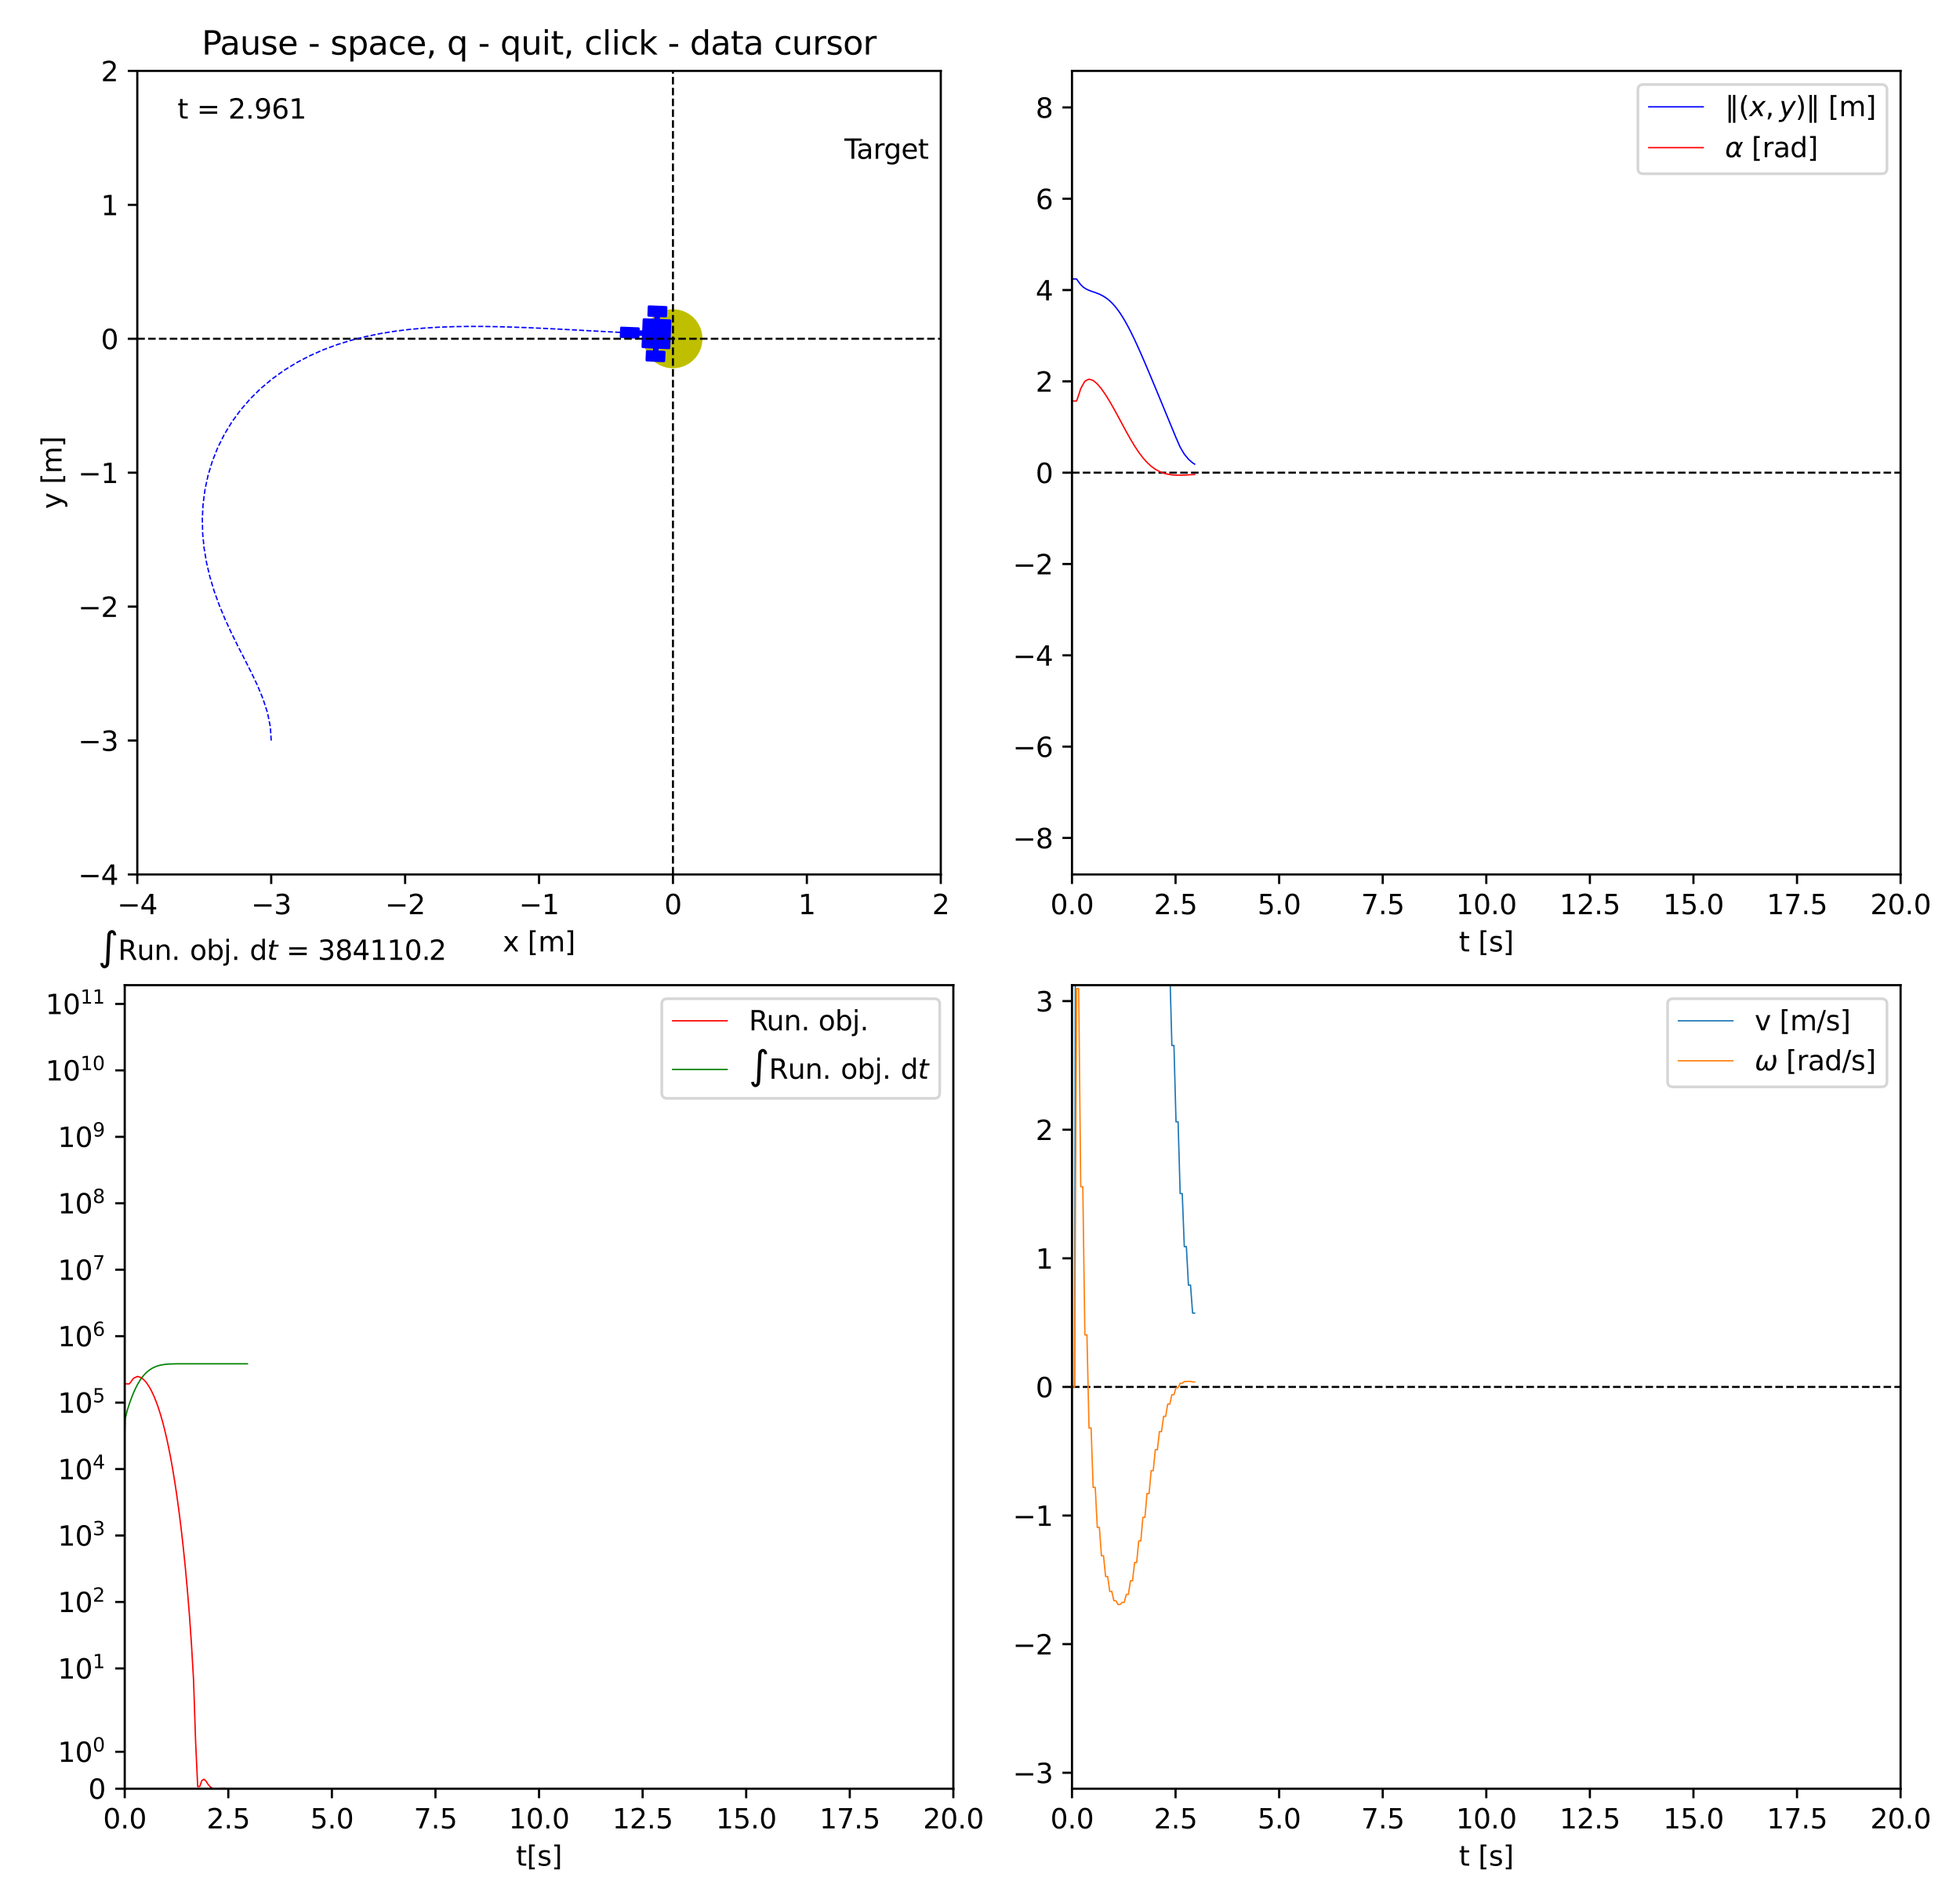 <?xml version="1.0" encoding="utf-8" standalone="no"?>
<!DOCTYPE svg PUBLIC "-//W3C//DTD SVG 1.1//EN"
  "http://www.w3.org/Graphics/SVG/1.1/DTD/svg11.dtd">
<svg xmlns:xlink="http://www.w3.org/1999/xlink" width="720pt" height="697.68pt" viewBox="0 0 720 697.68" xmlns="http://www.w3.org/2000/svg" version="1.1">
 <defs>
  <style type="text/css">*{stroke-linejoin: round; stroke-linecap: butt}</style>
 </defs>
 <g id="figure_1">
  <g id="patch_1">
   <path d="M 0 697.68 
L 720 697.68 
L 720 0 
L 0 0 
z
" style="fill: #ffffff"/>
  </g>
  <g id="axes_1">
   <g id="patch_2">
    <path d="M 50.435 321.204 
L 345.593 321.204 
L 345.593 26.047 
L 50.435 26.047 
z
" style="fill: #ffffff"/>
   </g>
   <g id="patch_3">
    <path d="M 247.207 134.271 
C 249.816 134.271 252.319 133.234 254.164 131.389 
C 256.009 129.544 257.045 127.042 257.045 124.433 
C 257.045 121.823 256.009 119.321 254.164 117.476 
C 252.319 115.631 249.816 114.594 247.207 114.594 
C 244.598 114.594 242.095 115.631 240.25 117.476 
C 238.405 119.321 237.368 121.823 237.368 124.433 
C 237.368 127.042 238.405 129.544 240.25 131.389 
C 242.095 133.234 244.598 134.271 247.207 134.271 
z
" clip-path="url(#pa8c90a2e03)" style="fill: #bfbf00; stroke: #bfbf00; stroke-width: 2; stroke-linejoin: miter"/>
   </g>
   <g id="PathCollection_1">
    <defs>
     <path id="m7faf8556ff" d="M -10.052 1.067 
L -3.827 1.323 
L -3.784 0.26 
L -1.867 0.339 
L -2.051 4.796 
L 2.215 4.971 
L 2.146 6.637 
L -0.444 6.53 
L -0.575 9.7 
L 5.65 9.956 
L 5.781 6.786 
L 3.19 6.68 
L 3.258 5.014 
L 7.524 5.189 
L 7.933 -4.769 
L 3.667 -4.945 
L 3.736 -6.601 
L 6.326 -6.495 
L 6.457 -9.666 
L 0.231 -9.921 
L 0.101 -6.751 
L 2.692 -6.644 
L 2.624 -4.987 
L -1.641 -5.163 
L -1.825 -0.706 
L -3.741 -0.784 
L -3.697 -1.848 
L -9.922 -2.103 
L -10.052 1.067 
z
" style="stroke: #0000ff"/>
    </defs>
    <g clip-path="url(#pa8c90a2e03)">
     <use xlink:href="#m7faf8556ff" x="238.211" y="122.578" style="fill: #0000ff; stroke: #0000ff"/>
    </g>
   </g>
   <g id="matplotlib.axis_1">
    <g id="xtick_1">
     <g id="line2d_1">
      <defs>
       <path id="med0393f8d0" d="M 0 0 
L 0 3.5 
" style="stroke: #000000; stroke-width: 0.8"/>
      </defs>
      <g>
       <use xlink:href="#med0393f8d0" x="50.435" y="321.204" style="stroke: #000000; stroke-width: 0.8"/>
      </g>
     </g>
     <g id="text_1">
      <!-- −4 -->
      <g transform="translate(43.064 335.803) scale(0.1 -0.1)">
       <defs>
        <path id="DejaVuSans-2212" d="M 678 2272 
L 4684 2272 
L 4684 1741 
L 678 1741 
L 678 2272 
z
" transform="scale(0.016)"/>
        <path id="DejaVuSans-34" d="M 2419 4116 
L 825 1625 
L 2419 1625 
L 2419 4116 
z
M 2253 4666 
L 3047 4666 
L 3047 1625 
L 3713 1625 
L 3713 1100 
L 3047 1100 
L 3047 0 
L 2419 0 
L 2419 1100 
L 313 1100 
L 313 1709 
L 2253 4666 
z
" transform="scale(0.016)"/>
       </defs>
       <use xlink:href="#DejaVuSans-2212"/>
       <use xlink:href="#DejaVuSans-34" x="83.789"/>
      </g>
     </g>
    </g>
    <g id="xtick_2">
     <g id="line2d_2">
      <g>
       <use xlink:href="#med0393f8d0" x="99.628" y="321.204" style="stroke: #000000; stroke-width: 0.8"/>
      </g>
     </g>
     <g id="text_2">
      <!-- −3 -->
      <g transform="translate(92.257 335.803) scale(0.1 -0.1)">
       <defs>
        <path id="DejaVuSans-33" d="M 2597 2516 
Q 3050 2419 3304 2112 
Q 3559 1806 3559 1356 
Q 3559 666 3084 287 
Q 2609 -91 1734 -91 
Q 1441 -91 1130 -33 
Q 819 25 488 141 
L 488 750 
Q 750 597 1062 519 
Q 1375 441 1716 441 
Q 2309 441 2620 675 
Q 2931 909 2931 1356 
Q 2931 1769 2642 2001 
Q 2353 2234 1838 2234 
L 1294 2234 
L 1294 2753 
L 1863 2753 
Q 2328 2753 2575 2939 
Q 2822 3125 2822 3475 
Q 2822 3834 2567 4026 
Q 2313 4219 1838 4219 
Q 1578 4219 1281 4162 
Q 984 4106 628 3988 
L 628 4550 
Q 988 4650 1302 4700 
Q 1616 4750 1894 4750 
Q 2613 4750 3031 4423 
Q 3450 4097 3450 3541 
Q 3450 3153 3228 2886 
Q 3006 2619 2597 2516 
z
" transform="scale(0.016)"/>
       </defs>
       <use xlink:href="#DejaVuSans-2212"/>
       <use xlink:href="#DejaVuSans-33" x="83.789"/>
      </g>
     </g>
    </g>
    <g id="xtick_3">
     <g id="line2d_3">
      <g>
       <use xlink:href="#med0393f8d0" x="148.821" y="321.204" style="stroke: #000000; stroke-width: 0.8"/>
      </g>
     </g>
     <g id="text_3">
      <!-- −2 -->
      <g transform="translate(141.45 335.803) scale(0.1 -0.1)">
       <defs>
        <path id="DejaVuSans-32" d="M 1228 531 
L 3431 531 
L 3431 0 
L 469 0 
L 469 531 
Q 828 903 1448 1529 
Q 2069 2156 2228 2338 
Q 2531 2678 2651 2914 
Q 2772 3150 2772 3378 
Q 2772 3750 2511 3984 
Q 2250 4219 1831 4219 
Q 1534 4219 1204 4116 
Q 875 4013 500 3803 
L 500 4441 
Q 881 4594 1212 4672 
Q 1544 4750 1819 4750 
Q 2544 4750 2975 4387 
Q 3406 4025 3406 3419 
Q 3406 3131 3298 2873 
Q 3191 2616 2906 2266 
Q 2828 2175 2409 1742 
Q 1991 1309 1228 531 
z
" transform="scale(0.016)"/>
       </defs>
       <use xlink:href="#DejaVuSans-2212"/>
       <use xlink:href="#DejaVuSans-32" x="83.789"/>
      </g>
     </g>
    </g>
    <g id="xtick_4">
     <g id="line2d_4">
      <g>
       <use xlink:href="#med0393f8d0" x="198.014" y="321.204" style="stroke: #000000; stroke-width: 0.8"/>
      </g>
     </g>
     <g id="text_4">
      <!-- −1 -->
      <g transform="translate(190.643 335.803) scale(0.1 -0.1)">
       <defs>
        <path id="DejaVuSans-31" d="M 794 531 
L 1825 531 
L 1825 4091 
L 703 3866 
L 703 4441 
L 1819 4666 
L 2450 4666 
L 2450 531 
L 3481 531 
L 3481 0 
L 794 0 
L 794 531 
z
" transform="scale(0.016)"/>
       </defs>
       <use xlink:href="#DejaVuSans-2212"/>
       <use xlink:href="#DejaVuSans-31" x="83.789"/>
      </g>
     </g>
    </g>
    <g id="xtick_5">
     <g id="line2d_5">
      <g>
       <use xlink:href="#med0393f8d0" x="247.207" y="321.204" style="stroke: #000000; stroke-width: 0.8"/>
      </g>
     </g>
     <g id="text_5">
      <!-- 0 -->
      <g transform="translate(244.026 335.803) scale(0.1 -0.1)">
       <defs>
        <path id="DejaVuSans-30" d="M 2034 4250 
Q 1547 4250 1301 3770 
Q 1056 3291 1056 2328 
Q 1056 1369 1301 889 
Q 1547 409 2034 409 
Q 2525 409 2770 889 
Q 3016 1369 3016 2328 
Q 3016 3291 2770 3770 
Q 2525 4250 2034 4250 
z
M 2034 4750 
Q 2819 4750 3233 4129 
Q 3647 3509 3647 2328 
Q 3647 1150 3233 529 
Q 2819 -91 2034 -91 
Q 1250 -91 836 529 
Q 422 1150 422 2328 
Q 422 3509 836 4129 
Q 1250 4750 2034 4750 
z
" transform="scale(0.016)"/>
       </defs>
       <use xlink:href="#DejaVuSans-30"/>
      </g>
     </g>
    </g>
    <g id="xtick_6">
     <g id="line2d_6">
      <g>
       <use xlink:href="#med0393f8d0" x="296.4" y="321.204" style="stroke: #000000; stroke-width: 0.8"/>
      </g>
     </g>
     <g id="text_6">
      <!-- 1 -->
      <g transform="translate(293.218 335.803) scale(0.1 -0.1)">
       <use xlink:href="#DejaVuSans-31"/>
      </g>
     </g>
    </g>
    <g id="xtick_7">
     <g id="line2d_7">
      <g>
       <use xlink:href="#med0393f8d0" x="345.593" y="321.204" style="stroke: #000000; stroke-width: 0.8"/>
      </g>
     </g>
     <g id="text_7">
      <!-- 2 -->
      <g transform="translate(342.411 335.803) scale(0.1 -0.1)">
       <use xlink:href="#DejaVuSans-32"/>
      </g>
     </g>
    </g>
    <g id="text_8">
     <!-- x [m] -->
     <g transform="translate(184.694 349.481) scale(0.1 -0.1)">
      <defs>
       <path id="DejaVuSans-78" d="M 3513 3500 
L 2247 1797 
L 3578 0 
L 2900 0 
L 1881 1375 
L 863 0 
L 184 0 
L 1544 1831 
L 300 3500 
L 978 3500 
L 1906 2253 
L 2834 3500 
L 3513 3500 
z
" transform="scale(0.016)"/>
       <path id="DejaVuSans-20" transform="scale(0.016)"/>
       <path id="DejaVuSans-5b" d="M 550 4863 
L 1875 4863 
L 1875 4416 
L 1125 4416 
L 1125 -397 
L 1875 -397 
L 1875 -844 
L 550 -844 
L 550 4863 
z
" transform="scale(0.016)"/>
       <path id="DejaVuSans-6d" d="M 3328 2828 
Q 3544 3216 3844 3400 
Q 4144 3584 4550 3584 
Q 5097 3584 5394 3201 
Q 5691 2819 5691 2113 
L 5691 0 
L 5113 0 
L 5113 2094 
Q 5113 2597 4934 2840 
Q 4756 3084 4391 3084 
Q 3944 3084 3684 2787 
Q 3425 2491 3425 1978 
L 3425 0 
L 2847 0 
L 2847 2094 
Q 2847 2600 2669 2842 
Q 2491 3084 2119 3084 
Q 1678 3084 1418 2786 
Q 1159 2488 1159 1978 
L 1159 0 
L 581 0 
L 581 3500 
L 1159 3500 
L 1159 2956 
Q 1356 3278 1631 3431 
Q 1906 3584 2284 3584 
Q 2666 3584 2933 3390 
Q 3200 3197 3328 2828 
z
" transform="scale(0.016)"/>
       <path id="DejaVuSans-5d" d="M 1947 4863 
L 1947 -844 
L 622 -844 
L 622 -397 
L 1369 -397 
L 1369 4416 
L 622 4416 
L 622 4863 
L 1947 4863 
z
" transform="scale(0.016)"/>
      </defs>
      <use xlink:href="#DejaVuSans-78"/>
      <use xlink:href="#DejaVuSans-20" x="59.18"/>
      <use xlink:href="#DejaVuSans-5b" x="90.967"/>
      <use xlink:href="#DejaVuSans-6d" x="129.98"/>
      <use xlink:href="#DejaVuSans-5d" x="227.393"/>
     </g>
    </g>
   </g>
   <g id="matplotlib.axis_2">
    <g id="ytick_1">
     <g id="line2d_8">
      <defs>
       <path id="m607c03cbe6" d="M 0 0 
L -3.5 0 
" style="stroke: #000000; stroke-width: 0.8"/>
      </defs>
      <g>
       <use xlink:href="#m607c03cbe6" x="50.435" y="321.204" style="stroke: #000000; stroke-width: 0.8"/>
      </g>
     </g>
     <g id="text_9">
      <!-- −4 -->
      <g transform="translate(28.693 325.003) scale(0.1 -0.1)">
       <use xlink:href="#DejaVuSans-2212"/>
       <use xlink:href="#DejaVuSans-34" x="83.789"/>
      </g>
     </g>
    </g>
    <g id="ytick_2">
     <g id="line2d_9">
      <g>
       <use xlink:href="#m607c03cbe6" x="50.435" y="272.011" style="stroke: #000000; stroke-width: 0.8"/>
      </g>
     </g>
     <g id="text_10">
      <!-- −3 -->
      <g transform="translate(28.693 275.81) scale(0.1 -0.1)">
       <use xlink:href="#DejaVuSans-2212"/>
       <use xlink:href="#DejaVuSans-33" x="83.789"/>
      </g>
     </g>
    </g>
    <g id="ytick_3">
     <g id="line2d_10">
      <g>
       <use xlink:href="#m607c03cbe6" x="50.435" y="222.818" style="stroke: #000000; stroke-width: 0.8"/>
      </g>
     </g>
     <g id="text_11">
      <!-- −2 -->
      <g transform="translate(28.693 226.618) scale(0.1 -0.1)">
       <use xlink:href="#DejaVuSans-2212"/>
       <use xlink:href="#DejaVuSans-32" x="83.789"/>
      </g>
     </g>
    </g>
    <g id="ytick_4">
     <g id="line2d_11">
      <g>
       <use xlink:href="#m607c03cbe6" x="50.435" y="173.625" style="stroke: #000000; stroke-width: 0.8"/>
      </g>
     </g>
     <g id="text_12">
      <!-- −1 -->
      <g transform="translate(28.693 177.425) scale(0.1 -0.1)">
       <use xlink:href="#DejaVuSans-2212"/>
       <use xlink:href="#DejaVuSans-31" x="83.789"/>
      </g>
     </g>
    </g>
    <g id="ytick_5">
     <g id="line2d_12">
      <g>
       <use xlink:href="#m607c03cbe6" x="50.435" y="124.433" style="stroke: #000000; stroke-width: 0.8"/>
      </g>
     </g>
     <g id="text_13">
      <!-- 0 -->
      <g transform="translate(37.073 128.232) scale(0.1 -0.1)">
       <use xlink:href="#DejaVuSans-30"/>
      </g>
     </g>
    </g>
    <g id="ytick_6">
     <g id="line2d_13">
      <g>
       <use xlink:href="#m607c03cbe6" x="50.435" y="75.24" style="stroke: #000000; stroke-width: 0.8"/>
      </g>
     </g>
     <g id="text_14">
      <!-- 1 -->
      <g transform="translate(37.073 79.039) scale(0.1 -0.1)">
       <use xlink:href="#DejaVuSans-31"/>
      </g>
     </g>
    </g>
    <g id="ytick_7">
     <g id="line2d_14">
      <g>
       <use xlink:href="#m607c03cbe6" x="50.435" y="26.047" style="stroke: #000000; stroke-width: 0.8"/>
      </g>
     </g>
     <g id="text_15">
      <!-- 2 -->
      <g transform="translate(37.073 29.846) scale(0.1 -0.1)">
       <use xlink:href="#DejaVuSans-32"/>
      </g>
     </g>
    </g>
    <g id="text_16">
     <!-- y [m] -->
     <g transform="translate(22.613 186.946) rotate(-90) scale(0.1 -0.1)">
      <defs>
       <path id="DejaVuSans-79" d="M 2059 -325 
Q 1816 -950 1584 -1140 
Q 1353 -1331 966 -1331 
L 506 -1331 
L 506 -850 
L 844 -850 
Q 1081 -850 1212 -737 
Q 1344 -625 1503 -206 
L 1606 56 
L 191 3500 
L 800 3500 
L 1894 763 
L 2988 3500 
L 3597 3500 
L 2059 -325 
z
" transform="scale(0.016)"/>
      </defs>
      <use xlink:href="#DejaVuSans-79"/>
      <use xlink:href="#DejaVuSans-20" x="59.18"/>
      <use xlink:href="#DejaVuSans-5b" x="90.967"/>
      <use xlink:href="#DejaVuSans-6d" x="129.98"/>
      <use xlink:href="#DejaVuSans-5d" x="227.393"/>
     </g>
    </g>
   </g>
   <g id="line2d_15">
    <path d="M 50.435 124.433 
L 345.593 124.433 
" clip-path="url(#pa8c90a2e03)" style="fill: none; stroke-dasharray: 2.775,1.2; stroke-dashoffset: 0; stroke: #000000; stroke-width: 0.75"/>
   </g>
   <g id="line2d_16">
    <path d="M 247.207 321.204 
L 247.207 26.047 
" clip-path="url(#pa8c90a2e03)" style="fill: none; stroke-dasharray: 2.775,1.2; stroke-dashoffset: 0; stroke: #000000; stroke-width: 0.75"/>
   </g>
   <g id="line2d_17">
    <path d="M 99.628 272.011 
L 99.628 272.011 
L 99.628 272.011 
L 99.628 272.011 
L 99.628 272.011 
L 99.628 272.011 
L 99.323 267.045 
L 98.253 261.745 
L 96.571 256.59 
L 94.5 251.593 
L 92.156 246.705 
L 89.718 241.874 
L 87.252 237.053 
L 84.866 232.196 
L 82.603 227.279 
L 80.534 222.28 
L 78.695 217.19 
L 77.136 212.009 
L 75.886 206.745 
L 74.984 201.41 
L 74.452 196.026 
L 74.318 190.618 
L 74.595 185.215 
L 75.301 179.852 
L 76.438 174.563 
L 78.01 169.387 
L 80.009 164.36 
L 82.426 159.521 
L 85.242 154.902 
L 88.435 150.534 
L 91.976 146.445 
L 95.836 142.654 
L 99.981 139.178 
L 104.376 136.023 
L 108.988 133.195 
L 113.783 130.688 
L 118.73 128.497 
L 123.799 126.606 
L 128.966 125.002 
L 134.208 123.662 
L 139.508 122.569 
L 144.848 121.696 
L 150.218 121.026 
L 155.606 120.532 
L 161.007 120.195 
L 166.414 119.99 
L 171.825 119.901 
L 177.236 119.907 
L 182.646 119.994 
L 188.056 120.142 
L 193.463 120.342 
L 198.869 120.578 
L 204.274 120.842 
L 209.678 121.122 
L 214.771 121.396 
L 219.833 121.669 
L 223.65 121.874 
L 227.343 122.067 
L 230.115 122.208 
L 232.795 122.338 
L 234.807 122.431 
L 236.751 122.517 
L 238.211 122.578 
" clip-path="url(#pa8c90a2e03)" style="fill: none; stroke-dasharray: 1.85,0.8; stroke-dashoffset: 0; stroke: #0000ff; stroke-width: 0.5"/>
   </g>
   <g id="patch_4">
    <path d="M 50.435 321.204 
L 50.435 26.047 
" style="fill: none; stroke: #000000; stroke-width: 0.8; stroke-linejoin: miter; stroke-linecap: square"/>
   </g>
   <g id="patch_5">
    <path d="M 345.593 321.204 
L 345.593 26.047 
" style="fill: none; stroke: #000000; stroke-width: 0.8; stroke-linejoin: miter; stroke-linecap: square"/>
   </g>
   <g id="patch_6">
    <path d="M 50.435 321.204 
L 345.593 321.204 
" style="fill: none; stroke: #000000; stroke-width: 0.8; stroke-linejoin: miter; stroke-linecap: square"/>
   </g>
   <g id="patch_7">
    <path d="M 50.435 26.047 
L 345.593 26.047 
" style="fill: none; stroke: #000000; stroke-width: 0.8; stroke-linejoin: miter; stroke-linecap: square"/>
   </g>
   <g id="text_17">
    <!-- Target -->
    <g transform="translate(310.174 58.322) scale(0.1 -0.1)">
     <defs>
      <path id="DejaVuSans-54" d="M -19 4666 
L 3928 4666 
L 3928 4134 
L 2272 4134 
L 2272 0 
L 1638 0 
L 1638 4134 
L -19 4134 
L -19 4666 
z
" transform="scale(0.016)"/>
      <path id="DejaVuSans-61" d="M 2194 1759 
Q 1497 1759 1228 1600 
Q 959 1441 959 1056 
Q 959 750 1161 570 
Q 1363 391 1709 391 
Q 2188 391 2477 730 
Q 2766 1069 2766 1631 
L 2766 1759 
L 2194 1759 
z
M 3341 1997 
L 3341 0 
L 2766 0 
L 2766 531 
Q 2569 213 2275 61 
Q 1981 -91 1556 -91 
Q 1019 -91 701 211 
Q 384 513 384 1019 
Q 384 1609 779 1909 
Q 1175 2209 1959 2209 
L 2766 2209 
L 2766 2266 
Q 2766 2663 2505 2880 
Q 2244 3097 1772 3097 
Q 1472 3097 1187 3025 
Q 903 2953 641 2809 
L 641 3341 
Q 956 3463 1253 3523 
Q 1550 3584 1831 3584 
Q 2591 3584 2966 3190 
Q 3341 2797 3341 1997 
z
" transform="scale(0.016)"/>
      <path id="DejaVuSans-72" d="M 2631 2963 
Q 2534 3019 2420 3045 
Q 2306 3072 2169 3072 
Q 1681 3072 1420 2755 
Q 1159 2438 1159 1844 
L 1159 0 
L 581 0 
L 581 3500 
L 1159 3500 
L 1159 2956 
Q 1341 3275 1631 3429 
Q 1922 3584 2338 3584 
Q 2397 3584 2469 3576 
Q 2541 3569 2628 3553 
L 2631 2963 
z
" transform="scale(0.016)"/>
      <path id="DejaVuSans-67" d="M 2906 1791 
Q 2906 2416 2648 2759 
Q 2391 3103 1925 3103 
Q 1463 3103 1205 2759 
Q 947 2416 947 1791 
Q 947 1169 1205 825 
Q 1463 481 1925 481 
Q 2391 481 2648 825 
Q 2906 1169 2906 1791 
z
M 3481 434 
Q 3481 -459 3084 -895 
Q 2688 -1331 1869 -1331 
Q 1566 -1331 1297 -1286 
Q 1028 -1241 775 -1147 
L 775 -588 
Q 1028 -725 1275 -790 
Q 1522 -856 1778 -856 
Q 2344 -856 2625 -561 
Q 2906 -266 2906 331 
L 2906 616 
Q 2728 306 2450 153 
Q 2172 0 1784 0 
Q 1141 0 747 490 
Q 353 981 353 1791 
Q 353 2603 747 3093 
Q 1141 3584 1784 3584 
Q 2172 3584 2450 3431 
Q 2728 3278 2906 2969 
L 2906 3500 
L 3481 3500 
L 3481 434 
z
" transform="scale(0.016)"/>
      <path id="DejaVuSans-65" d="M 3597 1894 
L 3597 1613 
L 953 1613 
Q 991 1019 1311 708 
Q 1631 397 2203 397 
Q 2534 397 2845 478 
Q 3156 559 3463 722 
L 3463 178 
Q 3153 47 2828 -22 
Q 2503 -91 2169 -91 
Q 1331 -91 842 396 
Q 353 884 353 1716 
Q 353 2575 817 3079 
Q 1281 3584 2069 3584 
Q 2775 3584 3186 3129 
Q 3597 2675 3597 1894 
z
M 3022 2063 
Q 3016 2534 2758 2815 
Q 2500 3097 2075 3097 
Q 1594 3097 1305 2825 
Q 1016 2553 972 2059 
L 3022 2063 
z
" transform="scale(0.016)"/>
      <path id="DejaVuSans-74" d="M 1172 4494 
L 1172 3500 
L 2356 3500 
L 2356 3053 
L 1172 3053 
L 1172 1153 
Q 1172 725 1289 603 
Q 1406 481 1766 481 
L 2356 481 
L 2356 0 
L 1766 0 
Q 1100 0 847 248 
Q 594 497 594 1153 
L 594 3053 
L 172 3053 
L 172 3500 
L 594 3500 
L 594 4494 
L 1172 4494 
z
" transform="scale(0.016)"/>
     </defs>
     <use xlink:href="#DejaVuSans-54"/>
     <use xlink:href="#DejaVuSans-61" x="44.584"/>
     <use xlink:href="#DejaVuSans-72" x="105.863"/>
     <use xlink:href="#DejaVuSans-67" x="145.227"/>
     <use xlink:href="#DejaVuSans-65" x="208.703"/>
     <use xlink:href="#DejaVuSans-74" x="270.227"/>
    </g>
   </g>
   <g id="text_18">
    <!-- t = 2.961 -->
    <g transform="translate(65.193 43.564) scale(0.1 -0.1)">
     <defs>
      <path id="DejaVuSans-3d" d="M 678 2906 
L 4684 2906 
L 4684 2381 
L 678 2381 
L 678 2906 
z
M 678 1631 
L 4684 1631 
L 4684 1100 
L 678 1100 
L 678 1631 
z
" transform="scale(0.016)"/>
      <path id="DejaVuSans-2e" d="M 684 794 
L 1344 794 
L 1344 0 
L 684 0 
L 684 794 
z
" transform="scale(0.016)"/>
      <path id="DejaVuSans-39" d="M 703 97 
L 703 672 
Q 941 559 1184 500 
Q 1428 441 1663 441 
Q 2288 441 2617 861 
Q 2947 1281 2994 2138 
Q 2813 1869 2534 1725 
Q 2256 1581 1919 1581 
Q 1219 1581 811 2004 
Q 403 2428 403 3163 
Q 403 3881 828 4315 
Q 1253 4750 1959 4750 
Q 2769 4750 3195 4129 
Q 3622 3509 3622 2328 
Q 3622 1225 3098 567 
Q 2575 -91 1691 -91 
Q 1453 -91 1209 -44 
Q 966 3 703 97 
z
M 1959 2075 
Q 2384 2075 2632 2365 
Q 2881 2656 2881 3163 
Q 2881 3666 2632 3958 
Q 2384 4250 1959 4250 
Q 1534 4250 1286 3958 
Q 1038 3666 1038 3163 
Q 1038 2656 1286 2365 
Q 1534 2075 1959 2075 
z
" transform="scale(0.016)"/>
      <path id="DejaVuSans-36" d="M 2113 2584 
Q 1688 2584 1439 2293 
Q 1191 2003 1191 1497 
Q 1191 994 1439 701 
Q 1688 409 2113 409 
Q 2538 409 2786 701 
Q 3034 994 3034 1497 
Q 3034 2003 2786 2293 
Q 2538 2584 2113 2584 
z
M 3366 4563 
L 3366 3988 
Q 3128 4100 2886 4159 
Q 2644 4219 2406 4219 
Q 1781 4219 1451 3797 
Q 1122 3375 1075 2522 
Q 1259 2794 1537 2939 
Q 1816 3084 2150 3084 
Q 2853 3084 3261 2657 
Q 3669 2231 3669 1497 
Q 3669 778 3244 343 
Q 2819 -91 2113 -91 
Q 1303 -91 875 529 
Q 447 1150 447 2328 
Q 447 3434 972 4092 
Q 1497 4750 2381 4750 
Q 2619 4750 2861 4703 
Q 3103 4656 3366 4563 
z
" transform="scale(0.016)"/>
     </defs>
     <use xlink:href="#DejaVuSans-74"/>
     <use xlink:href="#DejaVuSans-20" x="39.209"/>
     <use xlink:href="#DejaVuSans-3d" x="70.996"/>
     <use xlink:href="#DejaVuSans-20" x="154.785"/>
     <use xlink:href="#DejaVuSans-32" x="186.572"/>
     <use xlink:href="#DejaVuSans-2e" x="250.195"/>
     <use xlink:href="#DejaVuSans-39" x="281.982"/>
     <use xlink:href="#DejaVuSans-36" x="345.605"/>
     <use xlink:href="#DejaVuSans-31" x="409.229"/>
    </g>
   </g>
   <g id="text_19">
    <!-- Pause - space, q - quit, click - data cursor -->
    <g transform="translate(74.104 20.047) scale(0.12 -0.12)">
     <defs>
      <path id="DejaVuSans-50" d="M 1259 4147 
L 1259 2394 
L 2053 2394 
Q 2494 2394 2734 2622 
Q 2975 2850 2975 3272 
Q 2975 3691 2734 3919 
Q 2494 4147 2053 4147 
L 1259 4147 
z
M 628 4666 
L 2053 4666 
Q 2838 4666 3239 4311 
Q 3641 3956 3641 3272 
Q 3641 2581 3239 2228 
Q 2838 1875 2053 1875 
L 1259 1875 
L 1259 0 
L 628 0 
L 628 4666 
z
" transform="scale(0.016)"/>
      <path id="DejaVuSans-75" d="M 544 1381 
L 544 3500 
L 1119 3500 
L 1119 1403 
Q 1119 906 1312 657 
Q 1506 409 1894 409 
Q 2359 409 2629 706 
Q 2900 1003 2900 1516 
L 2900 3500 
L 3475 3500 
L 3475 0 
L 2900 0 
L 2900 538 
Q 2691 219 2414 64 
Q 2138 -91 1772 -91 
Q 1169 -91 856 284 
Q 544 659 544 1381 
z
M 1991 3584 
L 1991 3584 
z
" transform="scale(0.016)"/>
      <path id="DejaVuSans-73" d="M 2834 3397 
L 2834 2853 
Q 2591 2978 2328 3040 
Q 2066 3103 1784 3103 
Q 1356 3103 1142 2972 
Q 928 2841 928 2578 
Q 928 2378 1081 2264 
Q 1234 2150 1697 2047 
L 1894 2003 
Q 2506 1872 2764 1633 
Q 3022 1394 3022 966 
Q 3022 478 2636 193 
Q 2250 -91 1575 -91 
Q 1294 -91 989 -36 
Q 684 19 347 128 
L 347 722 
Q 666 556 975 473 
Q 1284 391 1588 391 
Q 1994 391 2212 530 
Q 2431 669 2431 922 
Q 2431 1156 2273 1281 
Q 2116 1406 1581 1522 
L 1381 1569 
Q 847 1681 609 1914 
Q 372 2147 372 2553 
Q 372 3047 722 3315 
Q 1072 3584 1716 3584 
Q 2034 3584 2315 3537 
Q 2597 3491 2834 3397 
z
" transform="scale(0.016)"/>
      <path id="DejaVuSans-2d" d="M 313 2009 
L 1997 2009 
L 1997 1497 
L 313 1497 
L 313 2009 
z
" transform="scale(0.016)"/>
      <path id="DejaVuSans-70" d="M 1159 525 
L 1159 -1331 
L 581 -1331 
L 581 3500 
L 1159 3500 
L 1159 2969 
Q 1341 3281 1617 3432 
Q 1894 3584 2278 3584 
Q 2916 3584 3314 3078 
Q 3713 2572 3713 1747 
Q 3713 922 3314 415 
Q 2916 -91 2278 -91 
Q 1894 -91 1617 61 
Q 1341 213 1159 525 
z
M 3116 1747 
Q 3116 2381 2855 2742 
Q 2594 3103 2138 3103 
Q 1681 3103 1420 2742 
Q 1159 2381 1159 1747 
Q 1159 1113 1420 752 
Q 1681 391 2138 391 
Q 2594 391 2855 752 
Q 3116 1113 3116 1747 
z
" transform="scale(0.016)"/>
      <path id="DejaVuSans-63" d="M 3122 3366 
L 3122 2828 
Q 2878 2963 2633 3030 
Q 2388 3097 2138 3097 
Q 1578 3097 1268 2742 
Q 959 2388 959 1747 
Q 959 1106 1268 751 
Q 1578 397 2138 397 
Q 2388 397 2633 464 
Q 2878 531 3122 666 
L 3122 134 
Q 2881 22 2623 -34 
Q 2366 -91 2075 -91 
Q 1284 -91 818 406 
Q 353 903 353 1747 
Q 353 2603 823 3093 
Q 1294 3584 2113 3584 
Q 2378 3584 2631 3529 
Q 2884 3475 3122 3366 
z
" transform="scale(0.016)"/>
      <path id="DejaVuSans-2c" d="M 750 794 
L 1409 794 
L 1409 256 
L 897 -744 
L 494 -744 
L 750 256 
L 750 794 
z
" transform="scale(0.016)"/>
      <path id="DejaVuSans-71" d="M 947 1747 
Q 947 1113 1208 752 
Q 1469 391 1925 391 
Q 2381 391 2643 752 
Q 2906 1113 2906 1747 
Q 2906 2381 2643 2742 
Q 2381 3103 1925 3103 
Q 1469 3103 1208 2742 
Q 947 2381 947 1747 
z
M 2906 525 
Q 2725 213 2448 61 
Q 2172 -91 1784 -91 
Q 1150 -91 751 415 
Q 353 922 353 1747 
Q 353 2572 751 3078 
Q 1150 3584 1784 3584 
Q 2172 3584 2448 3432 
Q 2725 3281 2906 2969 
L 2906 3500 
L 3481 3500 
L 3481 -1331 
L 2906 -1331 
L 2906 525 
z
" transform="scale(0.016)"/>
      <path id="DejaVuSans-69" d="M 603 3500 
L 1178 3500 
L 1178 0 
L 603 0 
L 603 3500 
z
M 603 4863 
L 1178 4863 
L 1178 4134 
L 603 4134 
L 603 4863 
z
" transform="scale(0.016)"/>
      <path id="DejaVuSans-6c" d="M 603 4863 
L 1178 4863 
L 1178 0 
L 603 0 
L 603 4863 
z
" transform="scale(0.016)"/>
      <path id="DejaVuSans-6b" d="M 581 4863 
L 1159 4863 
L 1159 1991 
L 2875 3500 
L 3609 3500 
L 1753 1863 
L 3688 0 
L 2938 0 
L 1159 1709 
L 1159 0 
L 581 0 
L 581 4863 
z
" transform="scale(0.016)"/>
      <path id="DejaVuSans-64" d="M 2906 2969 
L 2906 4863 
L 3481 4863 
L 3481 0 
L 2906 0 
L 2906 525 
Q 2725 213 2448 61 
Q 2172 -91 1784 -91 
Q 1150 -91 751 415 
Q 353 922 353 1747 
Q 353 2572 751 3078 
Q 1150 3584 1784 3584 
Q 2172 3584 2448 3432 
Q 2725 3281 2906 2969 
z
M 947 1747 
Q 947 1113 1208 752 
Q 1469 391 1925 391 
Q 2381 391 2643 752 
Q 2906 1113 2906 1747 
Q 2906 2381 2643 2742 
Q 2381 3103 1925 3103 
Q 1469 3103 1208 2742 
Q 947 2381 947 1747 
z
" transform="scale(0.016)"/>
      <path id="DejaVuSans-6f" d="M 1959 3097 
Q 1497 3097 1228 2736 
Q 959 2375 959 1747 
Q 959 1119 1226 758 
Q 1494 397 1959 397 
Q 2419 397 2687 759 
Q 2956 1122 2956 1747 
Q 2956 2369 2687 2733 
Q 2419 3097 1959 3097 
z
M 1959 3584 
Q 2709 3584 3137 3096 
Q 3566 2609 3566 1747 
Q 3566 888 3137 398 
Q 2709 -91 1959 -91 
Q 1206 -91 779 398 
Q 353 888 353 1747 
Q 353 2609 779 3096 
Q 1206 3584 1959 3584 
z
" transform="scale(0.016)"/>
     </defs>
     <use xlink:href="#DejaVuSans-50"/>
     <use xlink:href="#DejaVuSans-61" x="55.803"/>
     <use xlink:href="#DejaVuSans-75" x="117.082"/>
     <use xlink:href="#DejaVuSans-73" x="180.461"/>
     <use xlink:href="#DejaVuSans-65" x="232.561"/>
     <use xlink:href="#DejaVuSans-20" x="294.084"/>
     <use xlink:href="#DejaVuSans-2d" x="325.871"/>
     <use xlink:href="#DejaVuSans-20" x="361.955"/>
     <use xlink:href="#DejaVuSans-73" x="393.742"/>
     <use xlink:href="#DejaVuSans-70" x="445.842"/>
     <use xlink:href="#DejaVuSans-61" x="509.318"/>
     <use xlink:href="#DejaVuSans-63" x="570.598"/>
     <use xlink:href="#DejaVuSans-65" x="625.578"/>
     <use xlink:href="#DejaVuSans-2c" x="687.102"/>
     <use xlink:href="#DejaVuSans-20" x="718.889"/>
     <use xlink:href="#DejaVuSans-71" x="750.676"/>
     <use xlink:href="#DejaVuSans-20" x="814.152"/>
     <use xlink:href="#DejaVuSans-2d" x="845.939"/>
     <use xlink:href="#DejaVuSans-20" x="882.023"/>
     <use xlink:href="#DejaVuSans-71" x="913.811"/>
     <use xlink:href="#DejaVuSans-75" x="977.287"/>
     <use xlink:href="#DejaVuSans-69" x="1040.666"/>
     <use xlink:href="#DejaVuSans-74" x="1068.449"/>
     <use xlink:href="#DejaVuSans-2c" x="1107.658"/>
     <use xlink:href="#DejaVuSans-20" x="1139.445"/>
     <use xlink:href="#DejaVuSans-63" x="1171.232"/>
     <use xlink:href="#DejaVuSans-6c" x="1226.213"/>
     <use xlink:href="#DejaVuSans-69" x="1253.996"/>
     <use xlink:href="#DejaVuSans-63" x="1281.779"/>
     <use xlink:href="#DejaVuSans-6b" x="1336.76"/>
     <use xlink:href="#DejaVuSans-20" x="1394.67"/>
     <use xlink:href="#DejaVuSans-2d" x="1426.457"/>
     <use xlink:href="#DejaVuSans-20" x="1462.541"/>
     <use xlink:href="#DejaVuSans-64" x="1494.328"/>
     <use xlink:href="#DejaVuSans-61" x="1557.805"/>
     <use xlink:href="#DejaVuSans-74" x="1619.084"/>
     <use xlink:href="#DejaVuSans-61" x="1658.293"/>
     <use xlink:href="#DejaVuSans-20" x="1719.572"/>
     <use xlink:href="#DejaVuSans-63" x="1751.359"/>
     <use xlink:href="#DejaVuSans-75" x="1806.34"/>
     <use xlink:href="#DejaVuSans-72" x="1869.719"/>
     <use xlink:href="#DejaVuSans-73" x="1910.832"/>
     <use xlink:href="#DejaVuSans-6f" x="1962.932"/>
     <use xlink:href="#DejaVuSans-72" x="2024.113"/>
    </g>
   </g>
  </g>
  <g id="axes_2">
   <g id="patch_8">
    <path d="M 393.791 321.204 
L 698.175 321.204 
L 698.175 26.047 
L 393.791 26.047 
z
" style="fill: #ffffff"/>
   </g>
   <g id="matplotlib.axis_3">
    <g id="xtick_8">
     <g id="line2d_18">
      <g>
       <use xlink:href="#med0393f8d0" x="393.791" y="321.204" style="stroke: #000000; stroke-width: 0.8"/>
      </g>
     </g>
     <g id="text_20">
      <!-- 0.0 -->
      <g transform="translate(385.839 335.803) scale(0.1 -0.1)">
       <use xlink:href="#DejaVuSans-30"/>
       <use xlink:href="#DejaVuSans-2e" x="63.623"/>
       <use xlink:href="#DejaVuSans-30" x="95.41"/>
      </g>
     </g>
    </g>
    <g id="xtick_9">
     <g id="line2d_19">
      <g>
       <use xlink:href="#med0393f8d0" x="431.839" y="321.204" style="stroke: #000000; stroke-width: 0.8"/>
      </g>
     </g>
     <g id="text_21">
      <!-- 2.5 -->
      <g transform="translate(423.887 335.803) scale(0.1 -0.1)">
       <defs>
        <path id="DejaVuSans-35" d="M 691 4666 
L 3169 4666 
L 3169 4134 
L 1269 4134 
L 1269 2991 
Q 1406 3038 1543 3061 
Q 1681 3084 1819 3084 
Q 2600 3084 3056 2656 
Q 3513 2228 3513 1497 
Q 3513 744 3044 326 
Q 2575 -91 1722 -91 
Q 1428 -91 1123 -41 
Q 819 9 494 109 
L 494 744 
Q 775 591 1075 516 
Q 1375 441 1709 441 
Q 2250 441 2565 725 
Q 2881 1009 2881 1497 
Q 2881 1984 2565 2268 
Q 2250 2553 1709 2553 
Q 1456 2553 1204 2497 
Q 953 2441 691 2322 
L 691 4666 
z
" transform="scale(0.016)"/>
       </defs>
       <use xlink:href="#DejaVuSans-32"/>
       <use xlink:href="#DejaVuSans-2e" x="63.623"/>
       <use xlink:href="#DejaVuSans-35" x="95.41"/>
      </g>
     </g>
    </g>
    <g id="xtick_10">
     <g id="line2d_20">
      <g>
       <use xlink:href="#med0393f8d0" x="469.887" y="321.204" style="stroke: #000000; stroke-width: 0.8"/>
      </g>
     </g>
     <g id="text_22">
      <!-- 5.0 -->
      <g transform="translate(461.935 335.803) scale(0.1 -0.1)">
       <use xlink:href="#DejaVuSans-35"/>
       <use xlink:href="#DejaVuSans-2e" x="63.623"/>
       <use xlink:href="#DejaVuSans-30" x="95.41"/>
      </g>
     </g>
    </g>
    <g id="xtick_11">
     <g id="line2d_21">
      <g>
       <use xlink:href="#med0393f8d0" x="507.935" y="321.204" style="stroke: #000000; stroke-width: 0.8"/>
      </g>
     </g>
     <g id="text_23">
      <!-- 7.5 -->
      <g transform="translate(499.983 335.803) scale(0.1 -0.1)">
       <defs>
        <path id="DejaVuSans-37" d="M 525 4666 
L 3525 4666 
L 3525 4397 
L 1831 0 
L 1172 0 
L 2766 4134 
L 525 4134 
L 525 4666 
z
" transform="scale(0.016)"/>
       </defs>
       <use xlink:href="#DejaVuSans-37"/>
       <use xlink:href="#DejaVuSans-2e" x="63.623"/>
       <use xlink:href="#DejaVuSans-35" x="95.41"/>
      </g>
     </g>
    </g>
    <g id="xtick_12">
     <g id="line2d_22">
      <g>
       <use xlink:href="#med0393f8d0" x="545.983" y="321.204" style="stroke: #000000; stroke-width: 0.8"/>
      </g>
     </g>
     <g id="text_24">
      <!-- 10.0 -->
      <g transform="translate(534.85 335.803) scale(0.1 -0.1)">
       <use xlink:href="#DejaVuSans-31"/>
       <use xlink:href="#DejaVuSans-30" x="63.623"/>
       <use xlink:href="#DejaVuSans-2e" x="127.246"/>
       <use xlink:href="#DejaVuSans-30" x="159.033"/>
      </g>
     </g>
    </g>
    <g id="xtick_13">
     <g id="line2d_23">
      <g>
       <use xlink:href="#med0393f8d0" x="584.031" y="321.204" style="stroke: #000000; stroke-width: 0.8"/>
      </g>
     </g>
     <g id="text_25">
      <!-- 12.5 -->
      <g transform="translate(572.898 335.803) scale(0.1 -0.1)">
       <use xlink:href="#DejaVuSans-31"/>
       <use xlink:href="#DejaVuSans-32" x="63.623"/>
       <use xlink:href="#DejaVuSans-2e" x="127.246"/>
       <use xlink:href="#DejaVuSans-35" x="159.033"/>
      </g>
     </g>
    </g>
    <g id="xtick_14">
     <g id="line2d_24">
      <g>
       <use xlink:href="#med0393f8d0" x="622.079" y="321.204" style="stroke: #000000; stroke-width: 0.8"/>
      </g>
     </g>
     <g id="text_26">
      <!-- 15.0 -->
      <g transform="translate(610.946 335.803) scale(0.1 -0.1)">
       <use xlink:href="#DejaVuSans-31"/>
       <use xlink:href="#DejaVuSans-35" x="63.623"/>
       <use xlink:href="#DejaVuSans-2e" x="127.246"/>
       <use xlink:href="#DejaVuSans-30" x="159.033"/>
      </g>
     </g>
    </g>
    <g id="xtick_15">
     <g id="line2d_25">
      <g>
       <use xlink:href="#med0393f8d0" x="660.127" y="321.204" style="stroke: #000000; stroke-width: 0.8"/>
      </g>
     </g>
     <g id="text_27">
      <!-- 17.5 -->
      <g transform="translate(648.994 335.803) scale(0.1 -0.1)">
       <use xlink:href="#DejaVuSans-31"/>
       <use xlink:href="#DejaVuSans-37" x="63.623"/>
       <use xlink:href="#DejaVuSans-2e" x="127.246"/>
       <use xlink:href="#DejaVuSans-35" x="159.033"/>
      </g>
     </g>
    </g>
    <g id="xtick_16">
     <g id="line2d_26">
      <g>
       <use xlink:href="#med0393f8d0" x="698.175" y="321.204" style="stroke: #000000; stroke-width: 0.8"/>
      </g>
     </g>
     <g id="text_28">
      <!-- 20.0 -->
      <g transform="translate(687.042 335.803) scale(0.1 -0.1)">
       <use xlink:href="#DejaVuSans-32"/>
       <use xlink:href="#DejaVuSans-30" x="63.623"/>
       <use xlink:href="#DejaVuSans-2e" x="127.246"/>
       <use xlink:href="#DejaVuSans-30" x="159.033"/>
      </g>
     </g>
    </g>
    <g id="text_29">
     <!-- t [s] -->
     <g transform="translate(535.927 349.481) scale(0.1 -0.1)">
      <use xlink:href="#DejaVuSans-74"/>
      <use xlink:href="#DejaVuSans-20" x="39.209"/>
      <use xlink:href="#DejaVuSans-5b" x="70.996"/>
      <use xlink:href="#DejaVuSans-73" x="110.01"/>
      <use xlink:href="#DejaVuSans-5d" x="162.109"/>
     </g>
    </g>
   </g>
   <g id="matplotlib.axis_4">
    <g id="ytick_8">
     <g id="line2d_27">
      <g>
       <use xlink:href="#m607c03cbe6" x="393.791" y="307.788" style="stroke: #000000; stroke-width: 0.8"/>
      </g>
     </g>
     <g id="text_30">
      <!-- −8 -->
      <g transform="translate(372.049 311.587) scale(0.1 -0.1)">
       <defs>
        <path id="DejaVuSans-38" d="M 2034 2216 
Q 1584 2216 1326 1975 
Q 1069 1734 1069 1313 
Q 1069 891 1326 650 
Q 1584 409 2034 409 
Q 2484 409 2743 651 
Q 3003 894 3003 1313 
Q 3003 1734 2745 1975 
Q 2488 2216 2034 2216 
z
M 1403 2484 
Q 997 2584 770 2862 
Q 544 3141 544 3541 
Q 544 4100 942 4425 
Q 1341 4750 2034 4750 
Q 2731 4750 3128 4425 
Q 3525 4100 3525 3541 
Q 3525 3141 3298 2862 
Q 3072 2584 2669 2484 
Q 3125 2378 3379 2068 
Q 3634 1759 3634 1313 
Q 3634 634 3220 271 
Q 2806 -91 2034 -91 
Q 1263 -91 848 271 
Q 434 634 434 1313 
Q 434 1759 690 2068 
Q 947 2378 1403 2484 
z
M 1172 3481 
Q 1172 3119 1398 2916 
Q 1625 2713 2034 2713 
Q 2441 2713 2670 2916 
Q 2900 3119 2900 3481 
Q 2900 3844 2670 4047 
Q 2441 4250 2034 4250 
Q 1625 4250 1398 4047 
Q 1172 3844 1172 3481 
z
" transform="scale(0.016)"/>
       </defs>
       <use xlink:href="#DejaVuSans-2212"/>
       <use xlink:href="#DejaVuSans-38" x="83.789"/>
      </g>
     </g>
    </g>
    <g id="ytick_9">
     <g id="line2d_28">
      <g>
       <use xlink:href="#m607c03cbe6" x="393.791" y="274.247" style="stroke: #000000; stroke-width: 0.8"/>
      </g>
     </g>
     <g id="text_31">
      <!-- −6 -->
      <g transform="translate(372.049 278.046) scale(0.1 -0.1)">
       <use xlink:href="#DejaVuSans-2212"/>
       <use xlink:href="#DejaVuSans-36" x="83.789"/>
      </g>
     </g>
    </g>
    <g id="ytick_10">
     <g id="line2d_29">
      <g>
       <use xlink:href="#m607c03cbe6" x="393.791" y="240.707" style="stroke: #000000; stroke-width: 0.8"/>
      </g>
     </g>
     <g id="text_32">
      <!-- −4 -->
      <g transform="translate(372.049 244.506) scale(0.1 -0.1)">
       <use xlink:href="#DejaVuSans-2212"/>
       <use xlink:href="#DejaVuSans-34" x="83.789"/>
      </g>
     </g>
    </g>
    <g id="ytick_11">
     <g id="line2d_30">
      <g>
       <use xlink:href="#m607c03cbe6" x="393.791" y="207.166" style="stroke: #000000; stroke-width: 0.8"/>
      </g>
     </g>
     <g id="text_33">
      <!-- −2 -->
      <g transform="translate(372.049 210.965) scale(0.1 -0.1)">
       <use xlink:href="#DejaVuSans-2212"/>
       <use xlink:href="#DejaVuSans-32" x="83.789"/>
      </g>
     </g>
    </g>
    <g id="ytick_12">
     <g id="line2d_31">
      <g>
       <use xlink:href="#m607c03cbe6" x="393.791" y="173.625" style="stroke: #000000; stroke-width: 0.8"/>
      </g>
     </g>
     <g id="text_34">
      <!-- 0 -->
      <g transform="translate(380.428 177.425) scale(0.1 -0.1)">
       <use xlink:href="#DejaVuSans-30"/>
      </g>
     </g>
    </g>
    <g id="ytick_13">
     <g id="line2d_32">
      <g>
       <use xlink:href="#m607c03cbe6" x="393.791" y="140.085" style="stroke: #000000; stroke-width: 0.8"/>
      </g>
     </g>
     <g id="text_35">
      <!-- 2 -->
      <g transform="translate(380.428 143.884) scale(0.1 -0.1)">
       <use xlink:href="#DejaVuSans-32"/>
      </g>
     </g>
    </g>
    <g id="ytick_14">
     <g id="line2d_33">
      <g>
       <use xlink:href="#m607c03cbe6" x="393.791" y="106.544" style="stroke: #000000; stroke-width: 0.8"/>
      </g>
     </g>
     <g id="text_36">
      <!-- 4 -->
      <g transform="translate(380.428 110.343) scale(0.1 -0.1)">
       <use xlink:href="#DejaVuSans-34"/>
      </g>
     </g>
    </g>
    <g id="ytick_15">
     <g id="line2d_34">
      <g>
       <use xlink:href="#m607c03cbe6" x="393.791" y="73.004" style="stroke: #000000; stroke-width: 0.8"/>
      </g>
     </g>
     <g id="text_37">
      <!-- 6 -->
      <g transform="translate(380.428 76.803) scale(0.1 -0.1)">
       <use xlink:href="#DejaVuSans-36"/>
      </g>
     </g>
    </g>
    <g id="ytick_16">
     <g id="line2d_35">
      <g>
       <use xlink:href="#m607c03cbe6" x="393.791" y="39.463" style="stroke: #000000; stroke-width: 0.8"/>
      </g>
     </g>
     <g id="text_38">
      <!-- 8 -->
      <g transform="translate(380.428 43.262) scale(0.1 -0.1)">
       <use xlink:href="#DejaVuSans-38"/>
      </g>
     </g>
    </g>
   </g>
   <g id="line2d_36">
    <path d="M 393.791 173.625 
L 698.175 173.625 
" clip-path="url(#pa1c46916a7)" style="fill: none; stroke-dasharray: 2.775,1.2; stroke-dashoffset: 0; stroke: #000000; stroke-width: 0.75"/>
   </g>
   <g id="line2d_37">
    <path d="M 393.791 102.475 
L 393.792 102.475 
L 393.808 102.475 
L 393.96 102.475 
L 394.721 102.475 
L 395.482 102.475 
L 396.243 103.587 
L 397.004 104.561 
L 397.765 105.31 
L 398.526 105.881 
L 399.287 106.309 
L 400.048 106.652 
L 400.808 106.935 
L 401.569 107.198 
L 402.33 107.457 
L 403.091 107.737 
L 403.852 108.05 
L 404.613 108.411 
L 405.374 108.829 
L 406.135 109.315 
L 406.896 109.875 
L 407.657 110.515 
L 408.418 111.239 
L 409.179 112.051 
L 409.94 112.952 
L 410.701 113.943 
L 411.462 115.024 
L 412.223 116.191 
L 412.984 117.442 
L 413.745 118.772 
L 414.506 120.177 
L 415.267 121.649 
L 416.028 123.184 
L 416.789 124.773 
L 417.55 126.411 
L 418.311 128.09 
L 419.072 129.805 
L 419.832 131.548 
L 420.593 133.316 
L 421.354 135.102 
L 422.115 136.904 
L 422.876 138.718 
L 423.637 140.541 
L 424.398 142.37 
L 425.159 144.204 
L 425.92 146.041 
L 426.681 147.881 
L 427.442 149.722 
L 428.203 151.564 
L 428.964 153.407 
L 429.725 155.251 
L 430.486 157.094 
L 431.247 158.938 
L 432.008 160.782 
L 432.769 162.519 
L 433.53 164.246 
L 434.291 165.548 
L 435.052 166.806 
L 435.813 167.749 
L 436.574 168.661 
L 437.335 169.343 
L 438.096 170.002 
L 438.856 170.494 
" clip-path="url(#pa1c46916a7)" style="fill: none; stroke: #0000ff; stroke-width: 0.5; stroke-linecap: square"/>
   </g>
   <g id="line2d_38">
    <path d="M 393.791 147.296 
L 393.792 147.296 
L 393.808 147.296 
L 393.96 147.296 
L 394.721 147.296 
L 395.482 147.296 
L 396.243 145.132 
L 397.004 142.75 
L 397.765 141.347 
L 398.526 140.042 
L 399.287 139.615 
L 400.048 139.276 
L 400.808 139.489 
L 401.569 139.756 
L 402.33 140.376 
L 403.091 141.032 
L 403.852 141.924 
L 404.613 142.84 
L 405.374 143.924 
L 406.135 145.025 
L 406.896 146.249 
L 407.657 147.485 
L 408.418 148.809 
L 409.179 150.142 
L 409.94 151.531 
L 410.701 152.925 
L 411.462 154.341 
L 412.223 155.76 
L 412.984 157.166 
L 413.745 158.571 
L 414.506 159.929 
L 415.267 161.281 
L 416.028 162.553 
L 416.789 163.817 
L 417.55 164.973 
L 418.311 166.118 
L 419.072 167.135 
L 419.832 168.139 
L 420.593 169.003 
L 421.354 169.853 
L 422.115 170.562 
L 422.876 171.257 
L 423.637 171.817 
L 424.398 172.363 
L 425.159 172.785 
L 425.92 173.195 
L 426.681 173.497 
L 427.442 173.789 
L 428.203 173.99 
L 428.964 174.181 
L 429.725 174.301 
L 430.486 174.413 
L 431.247 174.469 
L 432.008 174.519 
L 432.769 174.529 
L 433.53 174.534 
L 434.291 174.513 
L 435.052 174.489 
L 435.813 174.455 
L 436.574 174.42 
L 437.335 174.383 
L 438.096 174.347 
L 438.856 174.314 
" clip-path="url(#pa1c46916a7)" style="fill: none; stroke: #ff0000; stroke-width: 0.5; stroke-linecap: square"/>
   </g>
   <g id="patch_9">
    <path d="M 393.791 321.204 
L 393.791 26.047 
" style="fill: none; stroke: #000000; stroke-width: 0.8; stroke-linejoin: miter; stroke-linecap: square"/>
   </g>
   <g id="patch_10">
    <path d="M 698.175 321.204 
L 698.175 26.047 
" style="fill: none; stroke: #000000; stroke-width: 0.8; stroke-linejoin: miter; stroke-linecap: square"/>
   </g>
   <g id="patch_11">
    <path d="M 393.791 321.204 
L 698.175 321.204 
" style="fill: none; stroke: #000000; stroke-width: 0.8; stroke-linejoin: miter; stroke-linecap: square"/>
   </g>
   <g id="patch_12">
    <path d="M 393.791 26.047 
L 698.175 26.047 
" style="fill: none; stroke: #000000; stroke-width: 0.8; stroke-linejoin: miter; stroke-linecap: square"/>
   </g>
   <g id="legend_1">
    <g id="patch_13">
     <path d="M 603.675 63.825 
L 691.175 63.825 
Q 693.175 63.825 693.175 61.825 
L 693.175 33.047 
Q 693.175 31.047 691.175 31.047 
L 603.675 31.047 
Q 601.675 31.047 601.675 33.047 
L 601.675 61.825 
Q 601.675 63.825 603.675 63.825 
z
" style="fill: #ffffff; opacity: 0.8; stroke: #cccccc; stroke-linejoin: miter"/>
    </g>
    <g id="line2d_39">
     <path d="M 605.675 39.247 
L 615.675 39.247 
L 625.675 39.247 
" style="fill: none; stroke: #0000ff; stroke-width: 0.5; stroke-linecap: square"/>
    </g>
    <g id="text_39">
     <!-- $\Vert(x,y)\Vert$ [m] -->
     <g transform="translate(633.675 42.747) scale(0.1 -0.1)">
      <defs>
       <path id="DejaVuSans-2016" d="M 1344 4891 
L 1344 -1509 
L 813 -1509 
L 813 4891 
L 1344 4891 
z
M 2376 4891 
L 2376 -1509 
L 1845 -1509 
L 1845 4891 
L 2376 4891 
z
" transform="scale(0.016)"/>
       <path id="DejaVuSans-28" d="M 1984 4856 
Q 1566 4138 1362 3434 
Q 1159 2731 1159 2009 
Q 1159 1288 1364 580 
Q 1569 -128 1984 -844 
L 1484 -844 
Q 1016 -109 783 600 
Q 550 1309 550 2009 
Q 550 2706 781 3412 
Q 1013 4119 1484 4856 
L 1984 4856 
z
" transform="scale(0.016)"/>
       <path id="DejaVuSans-Oblique-78" d="M 3841 3500 
L 2234 1784 
L 3219 0 
L 2559 0 
L 1819 1388 
L 531 0 
L -166 0 
L 1556 1844 
L 641 3500 
L 1300 3500 
L 1972 2234 
L 3144 3500 
L 3841 3500 
z
" transform="scale(0.016)"/>
       <path id="DejaVuSans-Oblique-79" d="M 1588 -325 
Q 1188 -997 936 -1164 
Q 684 -1331 294 -1331 
L -159 -1331 
L -63 -850 
L 269 -850 
Q 509 -850 678 -719 
Q 847 -588 1056 -206 
L 1234 128 
L 459 3500 
L 1069 3500 
L 1650 819 
L 3256 3500 
L 3859 3500 
L 1588 -325 
z
" transform="scale(0.016)"/>
       <path id="DejaVuSans-29" d="M 513 4856 
L 1013 4856 
Q 1481 4119 1714 3412 
Q 1947 2706 1947 2009 
Q 1947 1309 1714 600 
Q 1481 -109 1013 -844 
L 513 -844 
Q 928 -128 1133 580 
Q 1338 1288 1338 2009 
Q 1338 2731 1133 3434 
Q 928 4138 513 4856 
z
" transform="scale(0.016)"/>
      </defs>
      <use xlink:href="#DejaVuSans-2016" transform="translate(0 0.578)"/>
      <use xlink:href="#DejaVuSans-28" transform="translate(50 0.578)"/>
      <use xlink:href="#DejaVuSans-Oblique-78" transform="translate(89.014 0.578)"/>
      <use xlink:href="#DejaVuSans-2c" transform="translate(148.193 0.578)"/>
      <use xlink:href="#DejaVuSans-Oblique-79" transform="translate(199.463 0.578)"/>
      <use xlink:href="#DejaVuSans-29" transform="translate(258.643 0.578)"/>
      <use xlink:href="#DejaVuSans-2016" transform="translate(297.656 0.578)"/>
      <use xlink:href="#DejaVuSans-20" transform="translate(347.656 0.578)"/>
      <use xlink:href="#DejaVuSans-5b" transform="translate(379.443 0.578)"/>
      <use xlink:href="#DejaVuSans-6d" transform="translate(418.457 0.578)"/>
      <use xlink:href="#DejaVuSans-5d" transform="translate(515.869 0.578)"/>
     </g>
    </g>
    <g id="line2d_40">
     <path d="M 605.675 54.245 
L 615.675 54.245 
L 625.675 54.245 
" style="fill: none; stroke: #ff0000; stroke-width: 0.5; stroke-linecap: square"/>
    </g>
    <g id="text_40">
     <!-- $\alpha$ [rad] -->
     <g transform="translate(633.675 57.745) scale(0.1 -0.1)">
      <defs>
       <path id="DejaVuSans-Oblique-3b1" d="M 2619 1628 
L 2622 2350 
Q 2625 3088 2069 3091 
Q 1653 3094 1394 2747 
Q 1069 2319 959 1747 
Q 825 1059 994 731 
Q 1169 397 1547 397 
Q 1966 397 2319 1063 
L 2619 1628 
z
M 2166 3578 
Q 3141 3594 3128 2584 
Q 3128 2584 3616 3500 
L 4128 3500 
L 3119 1603 
L 3109 919 
Q 3109 766 3194 638 
Q 3291 488 3391 488 
L 3669 488 
L 3575 0 
L 3228 0 
Q 2934 0 2722 263 
Q 2622 394 2619 669 
Q 2416 334 2066 50 
Q 1900 -81 1453 -78 
Q 722 -72 456 397 
Q 184 884 353 1747 
Q 534 2675 1009 3097 
Q 1544 3569 2166 3578 
z
" transform="scale(0.016)"/>
      </defs>
      <use xlink:href="#DejaVuSans-Oblique-3b1" transform="translate(0 0.016)"/>
      <use xlink:href="#DejaVuSans-20" transform="translate(65.918 0.016)"/>
      <use xlink:href="#DejaVuSans-5b" transform="translate(97.705 0.016)"/>
      <use xlink:href="#DejaVuSans-72" transform="translate(136.719 0.016)"/>
      <use xlink:href="#DejaVuSans-61" transform="translate(177.832 0.016)"/>
      <use xlink:href="#DejaVuSans-64" transform="translate(239.111 0.016)"/>
      <use xlink:href="#DejaVuSans-5d" transform="translate(302.588 0.016)"/>
     </g>
    </g>
   </g>
  </g>
  <g id="axes_3">
   <g id="patch_14">
    <path d="M 45.822 657.021 
L 350.206 657.021 
L 350.206 361.863 
L 45.822 361.863 
z
" style="fill: #ffffff"/>
   </g>
   <g id="matplotlib.axis_5">
    <g id="xtick_17">
     <g id="line2d_41">
      <g>
       <use xlink:href="#med0393f8d0" x="45.822" y="657.021" style="stroke: #000000; stroke-width: 0.8"/>
      </g>
     </g>
     <g id="text_41">
      <!-- 0.0 -->
      <g transform="translate(37.87 671.619) scale(0.1 -0.1)">
       <use xlink:href="#DejaVuSans-30"/>
       <use xlink:href="#DejaVuSans-2e" x="63.623"/>
       <use xlink:href="#DejaVuSans-30" x="95.41"/>
      </g>
     </g>
    </g>
    <g id="xtick_18">
     <g id="line2d_42">
      <g>
       <use xlink:href="#med0393f8d0" x="83.87" y="657.021" style="stroke: #000000; stroke-width: 0.8"/>
      </g>
     </g>
     <g id="text_42">
      <!-- 2.5 -->
      <g transform="translate(75.918 671.619) scale(0.1 -0.1)">
       <use xlink:href="#DejaVuSans-32"/>
       <use xlink:href="#DejaVuSans-2e" x="63.623"/>
       <use xlink:href="#DejaVuSans-35" x="95.41"/>
      </g>
     </g>
    </g>
    <g id="xtick_19">
     <g id="line2d_43">
      <g>
       <use xlink:href="#med0393f8d0" x="121.918" y="657.021" style="stroke: #000000; stroke-width: 0.8"/>
      </g>
     </g>
     <g id="text_43">
      <!-- 5.0 -->
      <g transform="translate(113.966 671.619) scale(0.1 -0.1)">
       <use xlink:href="#DejaVuSans-35"/>
       <use xlink:href="#DejaVuSans-2e" x="63.623"/>
       <use xlink:href="#DejaVuSans-30" x="95.41"/>
      </g>
     </g>
    </g>
    <g id="xtick_20">
     <g id="line2d_44">
      <g>
       <use xlink:href="#med0393f8d0" x="159.966" y="657.021" style="stroke: #000000; stroke-width: 0.8"/>
      </g>
     </g>
     <g id="text_44">
      <!-- 7.5 -->
      <g transform="translate(152.014 671.619) scale(0.1 -0.1)">
       <use xlink:href="#DejaVuSans-37"/>
       <use xlink:href="#DejaVuSans-2e" x="63.623"/>
       <use xlink:href="#DejaVuSans-35" x="95.41"/>
      </g>
     </g>
    </g>
    <g id="xtick_21">
     <g id="line2d_45">
      <g>
       <use xlink:href="#med0393f8d0" x="198.014" y="657.021" style="stroke: #000000; stroke-width: 0.8"/>
      </g>
     </g>
     <g id="text_45">
      <!-- 10.0 -->
      <g transform="translate(186.881 671.619) scale(0.1 -0.1)">
       <use xlink:href="#DejaVuSans-31"/>
       <use xlink:href="#DejaVuSans-30" x="63.623"/>
       <use xlink:href="#DejaVuSans-2e" x="127.246"/>
       <use xlink:href="#DejaVuSans-30" x="159.033"/>
      </g>
     </g>
    </g>
    <g id="xtick_22">
     <g id="line2d_46">
      <g>
       <use xlink:href="#med0393f8d0" x="236.062" y="657.021" style="stroke: #000000; stroke-width: 0.8"/>
      </g>
     </g>
     <g id="text_46">
      <!-- 12.5 -->
      <g transform="translate(224.929 671.619) scale(0.1 -0.1)">
       <use xlink:href="#DejaVuSans-31"/>
       <use xlink:href="#DejaVuSans-32" x="63.623"/>
       <use xlink:href="#DejaVuSans-2e" x="127.246"/>
       <use xlink:href="#DejaVuSans-35" x="159.033"/>
      </g>
     </g>
    </g>
    <g id="xtick_23">
     <g id="line2d_47">
      <g>
       <use xlink:href="#med0393f8d0" x="274.11" y="657.021" style="stroke: #000000; stroke-width: 0.8"/>
      </g>
     </g>
     <g id="text_47">
      <!-- 15.0 -->
      <g transform="translate(262.977 671.619) scale(0.1 -0.1)">
       <use xlink:href="#DejaVuSans-31"/>
       <use xlink:href="#DejaVuSans-35" x="63.623"/>
       <use xlink:href="#DejaVuSans-2e" x="127.246"/>
       <use xlink:href="#DejaVuSans-30" x="159.033"/>
      </g>
     </g>
    </g>
    <g id="xtick_24">
     <g id="line2d_48">
      <g>
       <use xlink:href="#med0393f8d0" x="312.158" y="657.021" style="stroke: #000000; stroke-width: 0.8"/>
      </g>
     </g>
     <g id="text_48">
      <!-- 17.5 -->
      <g transform="translate(301.025 671.619) scale(0.1 -0.1)">
       <use xlink:href="#DejaVuSans-31"/>
       <use xlink:href="#DejaVuSans-37" x="63.623"/>
       <use xlink:href="#DejaVuSans-2e" x="127.246"/>
       <use xlink:href="#DejaVuSans-35" x="159.033"/>
      </g>
     </g>
    </g>
    <g id="xtick_25">
     <g id="line2d_49">
      <g>
       <use xlink:href="#med0393f8d0" x="350.206" y="657.021" style="stroke: #000000; stroke-width: 0.8"/>
      </g>
     </g>
     <g id="text_49">
      <!-- 20.0 -->
      <g transform="translate(339.073 671.619) scale(0.1 -0.1)">
       <use xlink:href="#DejaVuSans-32"/>
       <use xlink:href="#DejaVuSans-30" x="63.623"/>
       <use xlink:href="#DejaVuSans-2e" x="127.246"/>
       <use xlink:href="#DejaVuSans-30" x="159.033"/>
      </g>
     </g>
    </g>
    <g id="text_50">
     <!-- t[s] -->
     <g transform="translate(189.547 685.297) scale(0.1 -0.1)">
      <use xlink:href="#DejaVuSans-74"/>
      <use xlink:href="#DejaVuSans-5b" x="39.209"/>
      <use xlink:href="#DejaVuSans-73" x="78.223"/>
      <use xlink:href="#DejaVuSans-5d" x="130.322"/>
     </g>
    </g>
   </g>
   <g id="matplotlib.axis_6">
    <g id="ytick_17">
     <g id="line2d_50">
      <g>
       <use xlink:href="#m607c03cbe6" x="45.822" y="657.021" style="stroke: #000000; stroke-width: 0.8"/>
      </g>
     </g>
     <g id="text_51">
      <!-- $\mathdefault{0}$ -->
      <g transform="translate(32.422 660.82) scale(0.1 -0.1)">
       <use xlink:href="#DejaVuSans-30" transform="translate(0 0.781)"/>
      </g>
     </g>
    </g>
    <g id="ytick_18">
     <g id="line2d_51">
      <g>
       <use xlink:href="#m607c03cbe6" x="45.822" y="643.461" style="stroke: #000000; stroke-width: 0.8"/>
      </g>
     </g>
     <g id="text_52">
      <!-- $\mathdefault{10^{0}}$ -->
      <g transform="translate(21.222 647.26) scale(0.1 -0.1)">
       <use xlink:href="#DejaVuSans-31" transform="translate(0 0.766)"/>
       <use xlink:href="#DejaVuSans-30" transform="translate(63.623 0.766)"/>
       <use xlink:href="#DejaVuSans-30" transform="translate(128.203 39.047) scale(0.7)"/>
      </g>
     </g>
    </g>
    <g id="ytick_19">
     <g id="line2d_52">
      <g>
       <use xlink:href="#m607c03cbe6" x="45.822" y="612.84" style="stroke: #000000; stroke-width: 0.8"/>
      </g>
     </g>
     <g id="text_53">
      <!-- $\mathdefault{10^{1}}$ -->
      <g transform="translate(21.222 616.639) scale(0.1 -0.1)">
       <use xlink:href="#DejaVuSans-31" transform="translate(0 0.684)"/>
       <use xlink:href="#DejaVuSans-30" transform="translate(63.623 0.684)"/>
       <use xlink:href="#DejaVuSans-31" transform="translate(128.203 38.966) scale(0.7)"/>
      </g>
     </g>
    </g>
    <g id="ytick_20">
     <g id="line2d_53">
      <g>
       <use xlink:href="#m607c03cbe6" x="45.822" y="588.432" style="stroke: #000000; stroke-width: 0.8"/>
      </g>
     </g>
     <g id="text_54">
      <!-- $\mathdefault{10^{2}}$ -->
      <g transform="translate(21.222 592.231) scale(0.1 -0.1)">
       <use xlink:href="#DejaVuSans-31" transform="translate(0 0.766)"/>
       <use xlink:href="#DejaVuSans-30" transform="translate(63.623 0.766)"/>
       <use xlink:href="#DejaVuSans-32" transform="translate(128.203 39.047) scale(0.7)"/>
      </g>
     </g>
    </g>
    <g id="ytick_21">
     <g id="line2d_54">
      <g>
       <use xlink:href="#m607c03cbe6" x="45.822" y="564.024" style="stroke: #000000; stroke-width: 0.8"/>
      </g>
     </g>
     <g id="text_55">
      <!-- $\mathdefault{10^{3}}$ -->
      <g transform="translate(21.222 567.823) scale(0.1 -0.1)">
       <use xlink:href="#DejaVuSans-31" transform="translate(0 0.766)"/>
       <use xlink:href="#DejaVuSans-30" transform="translate(63.623 0.766)"/>
       <use xlink:href="#DejaVuSans-33" transform="translate(128.203 39.047) scale(0.7)"/>
      </g>
     </g>
    </g>
    <g id="ytick_22">
     <g id="line2d_55">
      <g>
       <use xlink:href="#m607c03cbe6" x="45.822" y="539.616" style="stroke: #000000; stroke-width: 0.8"/>
      </g>
     </g>
     <g id="text_56">
      <!-- $\mathdefault{10^{4}}$ -->
      <g transform="translate(21.222 543.415) scale(0.1 -0.1)">
       <use xlink:href="#DejaVuSans-31" transform="translate(0 0.684)"/>
       <use xlink:href="#DejaVuSans-30" transform="translate(63.623 0.684)"/>
       <use xlink:href="#DejaVuSans-34" transform="translate(128.203 38.966) scale(0.7)"/>
      </g>
     </g>
    </g>
    <g id="ytick_23">
     <g id="line2d_56">
      <g>
       <use xlink:href="#m607c03cbe6" x="45.822" y="515.208" style="stroke: #000000; stroke-width: 0.8"/>
      </g>
     </g>
     <g id="text_57">
      <!-- $\mathdefault{10^{5}}$ -->
      <g transform="translate(21.222 519.007) scale(0.1 -0.1)">
       <use xlink:href="#DejaVuSans-31" transform="translate(0 0.684)"/>
       <use xlink:href="#DejaVuSans-30" transform="translate(63.623 0.684)"/>
       <use xlink:href="#DejaVuSans-35" transform="translate(128.203 38.966) scale(0.7)"/>
      </g>
     </g>
    </g>
    <g id="ytick_24">
     <g id="line2d_57">
      <g>
       <use xlink:href="#m607c03cbe6" x="45.822" y="490.8" style="stroke: #000000; stroke-width: 0.8"/>
      </g>
     </g>
     <g id="text_58">
      <!-- $\mathdefault{10^{6}}$ -->
      <g transform="translate(21.222 494.599) scale(0.1 -0.1)">
       <use xlink:href="#DejaVuSans-31" transform="translate(0 0.766)"/>
       <use xlink:href="#DejaVuSans-30" transform="translate(63.623 0.766)"/>
       <use xlink:href="#DejaVuSans-36" transform="translate(128.203 39.047) scale(0.7)"/>
      </g>
     </g>
    </g>
    <g id="ytick_25">
     <g id="line2d_58">
      <g>
       <use xlink:href="#m607c03cbe6" x="45.822" y="466.392" style="stroke: #000000; stroke-width: 0.8"/>
      </g>
     </g>
     <g id="text_59">
      <!-- $\mathdefault{10^{7}}$ -->
      <g transform="translate(21.222 470.191) scale(0.1 -0.1)">
       <use xlink:href="#DejaVuSans-31" transform="translate(0 0.684)"/>
       <use xlink:href="#DejaVuSans-30" transform="translate(63.623 0.684)"/>
       <use xlink:href="#DejaVuSans-37" transform="translate(128.203 38.966) scale(0.7)"/>
      </g>
     </g>
    </g>
    <g id="ytick_26">
     <g id="line2d_59">
      <g>
       <use xlink:href="#m607c03cbe6" x="45.822" y="441.984" style="stroke: #000000; stroke-width: 0.8"/>
      </g>
     </g>
     <g id="text_60">
      <!-- $\mathdefault{10^{8}}$ -->
      <g transform="translate(21.222 445.783) scale(0.1 -0.1)">
       <use xlink:href="#DejaVuSans-31" transform="translate(0 0.766)"/>
       <use xlink:href="#DejaVuSans-30" transform="translate(63.623 0.766)"/>
       <use xlink:href="#DejaVuSans-38" transform="translate(128.203 39.047) scale(0.7)"/>
      </g>
     </g>
    </g>
    <g id="ytick_27">
     <g id="line2d_60">
      <g>
       <use xlink:href="#m607c03cbe6" x="45.822" y="417.576" style="stroke: #000000; stroke-width: 0.8"/>
      </g>
     </g>
     <g id="text_61">
      <!-- $\mathdefault{10^{9}}$ -->
      <g transform="translate(21.222 421.375) scale(0.1 -0.1)">
       <use xlink:href="#DejaVuSans-31" transform="translate(0 0.766)"/>
       <use xlink:href="#DejaVuSans-30" transform="translate(63.623 0.766)"/>
       <use xlink:href="#DejaVuSans-39" transform="translate(128.203 39.047) scale(0.7)"/>
      </g>
     </g>
    </g>
    <g id="ytick_28">
     <g id="line2d_61">
      <g>
       <use xlink:href="#m607c03cbe6" x="45.822" y="393.168" style="stroke: #000000; stroke-width: 0.8"/>
      </g>
     </g>
     <g id="text_62">
      <!-- $\mathdefault{10^{10}}$ -->
      <g transform="translate(16.722 396.967) scale(0.1 -0.1)">
       <use xlink:href="#DejaVuSans-31" transform="translate(0 0.766)"/>
       <use xlink:href="#DejaVuSans-30" transform="translate(63.623 0.766)"/>
       <use xlink:href="#DejaVuSans-31" transform="translate(128.203 39.047) scale(0.7)"/>
       <use xlink:href="#DejaVuSans-30" transform="translate(172.739 39.047) scale(0.7)"/>
      </g>
     </g>
    </g>
    <g id="ytick_29">
     <g id="line2d_62">
      <g>
       <use xlink:href="#m607c03cbe6" x="45.822" y="368.76" style="stroke: #000000; stroke-width: 0.8"/>
      </g>
     </g>
     <g id="text_63">
      <!-- $\mathdefault{10^{11}}$ -->
      <g transform="translate(16.722 372.559) scale(0.1 -0.1)">
       <use xlink:href="#DejaVuSans-31" transform="translate(0 0.684)"/>
       <use xlink:href="#DejaVuSans-30" transform="translate(63.623 0.684)"/>
       <use xlink:href="#DejaVuSans-31" transform="translate(128.203 38.966) scale(0.7)"/>
       <use xlink:href="#DejaVuSans-31" transform="translate(172.739 38.966) scale(0.7)"/>
      </g>
     </g>
    </g>
   </g>
   <g id="line2d_63">
    <path d="M 45.822 508.312 
L 45.823 508.312 
L 45.839 508.312 
L 45.991 508.312 
L 46.752 508.312 
L 47.513 508.312 
L 48.274 507.319 
L 49.035 506.267 
L 49.796 505.898 
L 50.557 505.585 
L 51.317 505.825 
L 52.078 506.139 
L 52.839 506.83 
L 53.6 507.618 
L 54.361 508.706 
L 55.122 509.92 
L 55.883 511.408 
L 56.644 513.053 
L 57.405 514.972 
L 58.166 517.082 
L 58.927 519.481 
L 59.688 522.109 
L 60.449 525.051 
L 61.21 528.266 
L 61.971 531.826 
L 62.732 535.714 
L 63.493 539.983 
L 64.254 544.651 
L 65.015 549.747 
L 65.776 555.34 
L 66.537 561.434 
L 67.298 568.179 
L 68.059 575.562 
L 68.82 583.878 
L 69.581 593.162 
L 70.341 604.064 
L 71.102 617.091 
L 71.863 639.904 
L 72.624 656.256 
L 73.385 656.167 
L 74.146 654.033 
L 74.907 653.544 
L 75.668 654.199 
L 76.429 655.412 
L 77.19 656.276 
L 77.951 656.832 
L 78.712 657.006 
L 79.473 657 
L 80.234 656.935 
L 80.995 656.863 
L 81.756 656.847 
L 82.517 656.851 
L 83.278 656.887 
L 84.039 656.923 
L 84.8 656.958 
L 85.561 656.983 
L 86.322 656.998 
L 87.083 657.008 
L 87.844 657.013 
L 88.605 657.016 
L 89.365 657.018 
L 90.126 657.019 
L 90.887 657.02 
" clip-path="url(#p586da01185)" style="fill: none; stroke: #ff0000; stroke-width: 0.5; stroke-linecap: square"/>
   </g>
   <g id="line2d_64">
    <path d="M 45.822 657.021 
L 45.823 532.72 
L 45.839 525.372 
L 45.991 521.074 
L 46.752 518.024 
L 47.513 515.659 
L 48.274 513.554 
L 49.035 511.632 
L 49.796 509.951 
L 50.557 508.461 
L 51.317 507.182 
L 52.078 506.073 
L 52.839 505.129 
L 53.6 504.322 
L 54.361 503.643 
L 55.122 503.073 
L 55.883 502.601 
L 56.644 502.212 
L 57.405 501.899 
L 58.166 501.649 
L 58.927 501.453 
L 59.688 501.303 
L 60.449 501.191 
L 61.21 501.109 
L 61.971 501.051 
L 62.732 501.011 
L 63.493 500.984 
L 64.254 500.967 
L 65.015 500.956 
L 65.776 500.95 
L 66.537 500.946 
L 67.298 500.944 
L 68.059 500.943 
L 68.82 500.943 
L 69.581 500.943 
L 70.341 500.943 
L 71.102 500.943 
L 71.863 500.943 
L 72.624 500.943 
L 73.385 500.943 
L 74.146 500.943 
L 74.907 500.943 
L 75.668 500.943 
L 76.429 500.943 
L 77.19 500.943 
L 77.951 500.943 
L 78.712 500.943 
L 79.473 500.943 
L 80.234 500.943 
L 80.995 500.943 
L 81.756 500.943 
L 82.517 500.943 
L 83.278 500.943 
L 84.039 500.943 
L 84.8 500.943 
L 85.561 500.943 
L 86.322 500.943 
L 87.083 500.943 
L 87.844 500.943 
L 88.605 500.943 
L 89.365 500.943 
L 90.126 500.943 
L 90.887 500.943 
" clip-path="url(#p586da01185)" style="fill: none; stroke: #008000; stroke-width: 0.5; stroke-linecap: square"/>
   </g>
   <g id="patch_15">
    <path d="M 45.822 657.021 
L 45.822 361.863 
" style="fill: none; stroke: #000000; stroke-width: 0.8; stroke-linejoin: miter; stroke-linecap: square"/>
   </g>
   <g id="patch_16">
    <path d="M 350.206 657.021 
L 350.206 361.863 
" style="fill: none; stroke: #000000; stroke-width: 0.8; stroke-linejoin: miter; stroke-linecap: square"/>
   </g>
   <g id="patch_17">
    <path d="M 45.822 657.021 
L 350.206 657.021 
" style="fill: none; stroke: #000000; stroke-width: 0.8; stroke-linejoin: miter; stroke-linecap: square"/>
   </g>
   <g id="patch_18">
    <path d="M 45.822 361.863 
L 350.206 361.863 
" style="fill: none; stroke: #000000; stroke-width: 0.8; stroke-linejoin: miter; stroke-linecap: square"/>
   </g>
   <g id="legend_2">
    <g id="patch_19">
     <path d="M 245.106 403.441 
L 343.206 403.441 
Q 345.206 403.441 345.206 401.441 
L 345.206 368.863 
Q 345.206 366.863 343.206 366.863 
L 245.106 366.863 
Q 243.106 366.863 243.106 368.863 
L 243.106 401.441 
Q 243.106 403.441 245.106 403.441 
z
" style="fill: #ffffff; opacity: 0.8; stroke: #cccccc; stroke-linejoin: miter"/>
    </g>
    <g id="line2d_65">
     <path d="M 247.106 374.962 
L 257.106 374.962 
L 267.106 374.962 
" style="fill: none; stroke: #ff0000; stroke-width: 0.5; stroke-linecap: square"/>
    </g>
    <g id="text_64">
     <!-- Run. obj. -->
     <g transform="translate(275.106 378.462) scale(0.1 -0.1)">
      <defs>
       <path id="DejaVuSans-52" d="M 2841 2188 
Q 3044 2119 3236 1894 
Q 3428 1669 3622 1275 
L 4263 0 
L 3584 0 
L 2988 1197 
Q 2756 1666 2539 1819 
Q 2322 1972 1947 1972 
L 1259 1972 
L 1259 0 
L 628 0 
L 628 4666 
L 2053 4666 
Q 2853 4666 3247 4331 
Q 3641 3997 3641 3322 
Q 3641 2881 3436 2590 
Q 3231 2300 2841 2188 
z
M 1259 4147 
L 1259 2491 
L 2053 2491 
Q 2509 2491 2742 2702 
Q 2975 2913 2975 3322 
Q 2975 3731 2742 3939 
Q 2509 4147 2053 4147 
L 1259 4147 
z
" transform="scale(0.016)"/>
       <path id="DejaVuSans-6e" d="M 3513 2113 
L 3513 0 
L 2938 0 
L 2938 2094 
Q 2938 2591 2744 2837 
Q 2550 3084 2163 3084 
Q 1697 3084 1428 2787 
Q 1159 2491 1159 1978 
L 1159 0 
L 581 0 
L 581 3500 
L 1159 3500 
L 1159 2956 
Q 1366 3272 1645 3428 
Q 1925 3584 2291 3584 
Q 2894 3584 3203 3211 
Q 3513 2838 3513 2113 
z
" transform="scale(0.016)"/>
       <path id="DejaVuSans-62" d="M 3116 1747 
Q 3116 2381 2855 2742 
Q 2594 3103 2138 3103 
Q 1681 3103 1420 2742 
Q 1159 2381 1159 1747 
Q 1159 1113 1420 752 
Q 1681 391 2138 391 
Q 2594 391 2855 752 
Q 3116 1113 3116 1747 
z
M 1159 2969 
Q 1341 3281 1617 3432 
Q 1894 3584 2278 3584 
Q 2916 3584 3314 3078 
Q 3713 2572 3713 1747 
Q 3713 922 3314 415 
Q 2916 -91 2278 -91 
Q 1894 -91 1617 61 
Q 1341 213 1159 525 
L 1159 0 
L 581 0 
L 581 4863 
L 1159 4863 
L 1159 2969 
z
" transform="scale(0.016)"/>
       <path id="DejaVuSans-6a" d="M 603 3500 
L 1178 3500 
L 1178 -63 
Q 1178 -731 923 -1031 
Q 669 -1331 103 -1331 
L -116 -1331 
L -116 -844 
L 38 -844 
Q 366 -844 484 -692 
Q 603 -541 603 -63 
L 603 3500 
z
M 603 4863 
L 1178 4863 
L 1178 4134 
L 603 4134 
L 603 4863 
z
" transform="scale(0.016)"/>
      </defs>
      <use xlink:href="#DejaVuSans-52"/>
      <use xlink:href="#DejaVuSans-75" x="64.982"/>
      <use xlink:href="#DejaVuSans-6e" x="128.361"/>
      <use xlink:href="#DejaVuSans-2e" x="191.74"/>
      <use xlink:href="#DejaVuSans-20" x="223.527"/>
      <use xlink:href="#DejaVuSans-6f" x="255.314"/>
      <use xlink:href="#DejaVuSans-62" x="316.496"/>
      <use xlink:href="#DejaVuSans-6a" x="379.973"/>
      <use xlink:href="#DejaVuSans-2e" x="407.756"/>
     </g>
    </g>
    <g id="line2d_66">
     <path d="M 247.106 392.841 
L 257.106 392.841 
L 267.106 392.841 
" style="fill: none; stroke: #008000; stroke-width: 0.5; stroke-linecap: square"/>
    </g>
    <g id="text_65">
     <!-- $\int \mathrm{Run.\,obj.} \,\mathrm{d}t$ -->
     <g transform="translate(275.106 396.341) scale(0.1 -0.1)">
      <defs>
       <path id="DejaVuSansDisplay-222b" d="M 2134 5525 
Q 2172 6263 2528 6556 
Q 2884 6850 3218 6850 
Q 3553 6850 3833 6575 
Q 4113 6300 4200 5678 
L 3544 5613 
Q 3469 6188 3219 6188 
Q 2906 6188 2869 5413 
L 2581 -597 
Q 2547 -1334 2187 -1628 
Q 1828 -1922 1497 -1922 
Q 1163 -1922 883 -1647 
Q 603 -1372 516 -750 
L 1172 -684 
Q 1247 -1259 1497 -1259 
Q 1809 -1259 1847 -488 
L 2134 5525 
z
" transform="scale(0.016)"/>
       <path id="DejaVuSans-Oblique-74" d="M 2706 3500 
L 2619 3053 
L 1472 3053 
L 1100 1153 
Q 1081 1047 1072 975 
Q 1063 903 1063 863 
Q 1063 663 1183 572 
Q 1303 481 1569 481 
L 2150 481 
L 2053 0 
L 1503 0 
Q 991 0 739 200 
Q 488 400 488 806 
Q 488 878 497 964 
Q 506 1050 525 1153 
L 897 3053 
L 409 3053 
L 500 3500 
L 978 3500 
L 1172 4494 
L 1747 4494 
L 1556 3500 
L 2706 3500 
z
" transform="scale(0.016)"/>
      </defs>
      <use xlink:href="#DejaVuSansDisplay-222b" transform="translate(0 0.969)"/>
      <use xlink:href="#DejaVuSans-52" transform="translate(73.633 0.969)"/>
      <use xlink:href="#DejaVuSans-75" transform="translate(143.115 0.969)"/>
      <use xlink:href="#DejaVuSans-6e" transform="translate(206.494 0.969)"/>
      <use xlink:href="#DejaVuSans-2e" transform="translate(269.873 0.969)"/>
      <use xlink:href="#DejaVuSans-6f" transform="translate(337.378 0.969)"/>
      <use xlink:href="#DejaVuSans-62" transform="translate(398.56 0.969)"/>
      <use xlink:href="#DejaVuSans-6a" transform="translate(462.036 0.969)"/>
      <use xlink:href="#DejaVuSans-2e" transform="translate(489.82 0.969)"/>
      <use xlink:href="#DejaVuSans-64" transform="translate(557.325 0.969)"/>
      <use xlink:href="#DejaVuSans-Oblique-74" transform="translate(620.801 0.969)"/>
     </g>
    </g>
   </g>
  </g>
  <g id="axes_4">
   <g id="patch_20">
    <path d="M 393.791 657.021 
L 698.175 657.021 
L 698.175 361.863 
L 393.791 361.863 
z
" style="fill: #ffffff"/>
   </g>
   <g id="matplotlib.axis_7">
    <g id="xtick_26">
     <g id="line2d_67">
      <g>
       <use xlink:href="#med0393f8d0" x="393.791" y="657.021" style="stroke: #000000; stroke-width: 0.8"/>
      </g>
     </g>
     <g id="text_66">
      <!-- 0.0 -->
      <g transform="translate(385.839 671.619) scale(0.1 -0.1)">
       <use xlink:href="#DejaVuSans-30"/>
       <use xlink:href="#DejaVuSans-2e" x="63.623"/>
       <use xlink:href="#DejaVuSans-30" x="95.41"/>
      </g>
     </g>
    </g>
    <g id="xtick_27">
     <g id="line2d_68">
      <g>
       <use xlink:href="#med0393f8d0" x="431.839" y="657.021" style="stroke: #000000; stroke-width: 0.8"/>
      </g>
     </g>
     <g id="text_67">
      <!-- 2.5 -->
      <g transform="translate(423.887 671.619) scale(0.1 -0.1)">
       <use xlink:href="#DejaVuSans-32"/>
       <use xlink:href="#DejaVuSans-2e" x="63.623"/>
       <use xlink:href="#DejaVuSans-35" x="95.41"/>
      </g>
     </g>
    </g>
    <g id="xtick_28">
     <g id="line2d_69">
      <g>
       <use xlink:href="#med0393f8d0" x="469.887" y="657.021" style="stroke: #000000; stroke-width: 0.8"/>
      </g>
     </g>
     <g id="text_68">
      <!-- 5.0 -->
      <g transform="translate(461.935 671.619) scale(0.1 -0.1)">
       <use xlink:href="#DejaVuSans-35"/>
       <use xlink:href="#DejaVuSans-2e" x="63.623"/>
       <use xlink:href="#DejaVuSans-30" x="95.41"/>
      </g>
     </g>
    </g>
    <g id="xtick_29">
     <g id="line2d_70">
      <g>
       <use xlink:href="#med0393f8d0" x="507.935" y="657.021" style="stroke: #000000; stroke-width: 0.8"/>
      </g>
     </g>
     <g id="text_69">
      <!-- 7.5 -->
      <g transform="translate(499.983 671.619) scale(0.1 -0.1)">
       <use xlink:href="#DejaVuSans-37"/>
       <use xlink:href="#DejaVuSans-2e" x="63.623"/>
       <use xlink:href="#DejaVuSans-35" x="95.41"/>
      </g>
     </g>
    </g>
    <g id="xtick_30">
     <g id="line2d_71">
      <g>
       <use xlink:href="#med0393f8d0" x="545.983" y="657.021" style="stroke: #000000; stroke-width: 0.8"/>
      </g>
     </g>
     <g id="text_70">
      <!-- 10.0 -->
      <g transform="translate(534.85 671.619) scale(0.1 -0.1)">
       <use xlink:href="#DejaVuSans-31"/>
       <use xlink:href="#DejaVuSans-30" x="63.623"/>
       <use xlink:href="#DejaVuSans-2e" x="127.246"/>
       <use xlink:href="#DejaVuSans-30" x="159.033"/>
      </g>
     </g>
    </g>
    <g id="xtick_31">
     <g id="line2d_72">
      <g>
       <use xlink:href="#med0393f8d0" x="584.031" y="657.021" style="stroke: #000000; stroke-width: 0.8"/>
      </g>
     </g>
     <g id="text_71">
      <!-- 12.5 -->
      <g transform="translate(572.898 671.619) scale(0.1 -0.1)">
       <use xlink:href="#DejaVuSans-31"/>
       <use xlink:href="#DejaVuSans-32" x="63.623"/>
       <use xlink:href="#DejaVuSans-2e" x="127.246"/>
       <use xlink:href="#DejaVuSans-35" x="159.033"/>
      </g>
     </g>
    </g>
    <g id="xtick_32">
     <g id="line2d_73">
      <g>
       <use xlink:href="#med0393f8d0" x="622.079" y="657.021" style="stroke: #000000; stroke-width: 0.8"/>
      </g>
     </g>
     <g id="text_72">
      <!-- 15.0 -->
      <g transform="translate(610.946 671.619) scale(0.1 -0.1)">
       <use xlink:href="#DejaVuSans-31"/>
       <use xlink:href="#DejaVuSans-35" x="63.623"/>
       <use xlink:href="#DejaVuSans-2e" x="127.246"/>
       <use xlink:href="#DejaVuSans-30" x="159.033"/>
      </g>
     </g>
    </g>
    <g id="xtick_33">
     <g id="line2d_74">
      <g>
       <use xlink:href="#med0393f8d0" x="660.127" y="657.021" style="stroke: #000000; stroke-width: 0.8"/>
      </g>
     </g>
     <g id="text_73">
      <!-- 17.5 -->
      <g transform="translate(648.994 671.619) scale(0.1 -0.1)">
       <use xlink:href="#DejaVuSans-31"/>
       <use xlink:href="#DejaVuSans-37" x="63.623"/>
       <use xlink:href="#DejaVuSans-2e" x="127.246"/>
       <use xlink:href="#DejaVuSans-35" x="159.033"/>
      </g>
     </g>
    </g>
    <g id="xtick_34">
     <g id="line2d_75">
      <g>
       <use xlink:href="#med0393f8d0" x="698.175" y="657.021" style="stroke: #000000; stroke-width: 0.8"/>
      </g>
     </g>
     <g id="text_74">
      <!-- 20.0 -->
      <g transform="translate(687.042 671.619) scale(0.1 -0.1)">
       <use xlink:href="#DejaVuSans-32"/>
       <use xlink:href="#DejaVuSans-30" x="63.623"/>
       <use xlink:href="#DejaVuSans-2e" x="127.246"/>
       <use xlink:href="#DejaVuSans-30" x="159.033"/>
      </g>
     </g>
    </g>
    <g id="text_75">
     <!-- t [s] -->
     <g transform="translate(535.927 685.297) scale(0.1 -0.1)">
      <use xlink:href="#DejaVuSans-74"/>
      <use xlink:href="#DejaVuSans-20" x="39.209"/>
      <use xlink:href="#DejaVuSans-5b" x="70.996"/>
      <use xlink:href="#DejaVuSans-73" x="110.01"/>
      <use xlink:href="#DejaVuSans-5d" x="162.109"/>
     </g>
    </g>
   </g>
   <g id="matplotlib.axis_8">
    <g id="ytick_30">
     <g id="line2d_76">
      <g>
       <use xlink:href="#m607c03cbe6" x="393.791" y="651.163" style="stroke: #000000; stroke-width: 0.8"/>
      </g>
     </g>
     <g id="text_76">
      <!-- −3 -->
      <g transform="translate(372.049 654.962) scale(0.1 -0.1)">
       <use xlink:href="#DejaVuSans-2212"/>
       <use xlink:href="#DejaVuSans-33" x="83.789"/>
      </g>
     </g>
    </g>
    <g id="ytick_31">
     <g id="line2d_77">
      <g>
       <use xlink:href="#m607c03cbe6" x="393.791" y="603.923" style="stroke: #000000; stroke-width: 0.8"/>
      </g>
     </g>
     <g id="text_77">
      <!-- −2 -->
      <g transform="translate(372.049 607.722) scale(0.1 -0.1)">
       <use xlink:href="#DejaVuSans-2212"/>
       <use xlink:href="#DejaVuSans-32" x="83.789"/>
      </g>
     </g>
    </g>
    <g id="ytick_32">
     <g id="line2d_78">
      <g>
       <use xlink:href="#m607c03cbe6" x="393.791" y="556.682" style="stroke: #000000; stroke-width: 0.8"/>
      </g>
     </g>
     <g id="text_78">
      <!-- −1 -->
      <g transform="translate(372.049 560.482) scale(0.1 -0.1)">
       <use xlink:href="#DejaVuSans-2212"/>
       <use xlink:href="#DejaVuSans-31" x="83.789"/>
      </g>
     </g>
    </g>
    <g id="ytick_33">
     <g id="line2d_79">
      <g>
       <use xlink:href="#m607c03cbe6" x="393.791" y="509.442" style="stroke: #000000; stroke-width: 0.8"/>
      </g>
     </g>
     <g id="text_79">
      <!-- 0 -->
      <g transform="translate(380.428 513.241) scale(0.1 -0.1)">
       <use xlink:href="#DejaVuSans-30"/>
      </g>
     </g>
    </g>
    <g id="ytick_34">
     <g id="line2d_80">
      <g>
       <use xlink:href="#m607c03cbe6" x="393.791" y="462.202" style="stroke: #000000; stroke-width: 0.8"/>
      </g>
     </g>
     <g id="text_80">
      <!-- 1 -->
      <g transform="translate(380.428 466.001) scale(0.1 -0.1)">
       <use xlink:href="#DejaVuSans-31"/>
      </g>
     </g>
    </g>
    <g id="ytick_35">
     <g id="line2d_81">
      <g>
       <use xlink:href="#m607c03cbe6" x="393.791" y="414.961" style="stroke: #000000; stroke-width: 0.8"/>
      </g>
     </g>
     <g id="text_81">
      <!-- 2 -->
      <g transform="translate(380.428 418.761) scale(0.1 -0.1)">
       <use xlink:href="#DejaVuSans-32"/>
      </g>
     </g>
    </g>
    <g id="ytick_36">
     <g id="line2d_82">
      <g>
       <use xlink:href="#m607c03cbe6" x="393.791" y="367.721" style="stroke: #000000; stroke-width: 0.8"/>
      </g>
     </g>
     <g id="text_82">
      <!-- 3 -->
      <g transform="translate(380.428 371.52) scale(0.1 -0.1)">
       <use xlink:href="#DejaVuSans-33"/>
      </g>
     </g>
    </g>
   </g>
   <g id="line2d_83">
    <path d="M 393.791 509.442 
L 698.175 509.442 
" clip-path="url(#pe94b340060)" style="fill: none; stroke-dasharray: 2.775,1.2; stroke-dashoffset: 0; stroke: #000000; stroke-width: 0.75"/>
   </g>
   <g id="line2d_84">
    <path d="M 393.791 509.442 
L 393.792 509.442 
L 393.808 509.442 
L 393.96 509.442 
L 394.721 509.442 
L 395.482 126.574 
L 396.243 126.574 
L 397.004 123.006 
L 397.765 123.006 
L 398.526 113.271 
L 399.287 113.271 
L 400.048 100.864 
L 400.808 100.864 
L 401.569 88.275 
L 402.33 88.275 
L 403.091 77.038 
L 403.852 77.038 
L 404.613 68.222 
L 405.374 68.222 
L 406.135 62.64 
L 406.896 62.64 
L 407.657 60.912 
L 408.418 60.912 
L 409.179 63.461 
L 409.94 63.461 
L 410.701 70.489 
L 411.462 70.489 
L 412.223 81.947 
L 412.984 81.947 
L 413.745 97.535 
L 414.506 97.535 
L 415.267 116.736 
L 416.028 116.736 
L 416.789 138.892 
L 417.55 138.892 
L 418.311 163.296 
L 419.072 163.296 
L 419.832 189.281 
L 420.593 189.281 
L 421.354 216.287 
L 422.115 216.287 
L 422.876 243.89 
L 423.637 243.89 
L 424.398 271.8 
L 425.159 271.8 
L 425.92 299.839 
L 426.681 299.839 
L 427.442 327.914 
L 428.203 327.914 
L 428.964 355.984 
L 429.725 355.984 
L 430.486 384.038 
L 431.247 384.038 
L 432.008 412.08 
L 432.769 412.08 
L 433.53 438.426 
L 434.291 438.426 
L 435.052 457.908 
L 435.813 457.908 
L 436.574 472.053 
L 437.335 472.053 
L 438.096 482.317 
L 438.856 482.317 
" clip-path="url(#pe94b340060)" style="fill: none; stroke: #1f77b4; stroke-width: 0.5; stroke-linecap: square"/>
   </g>
   <g id="line2d_85">
    <path d="M 393.791 509.442 
L 393.792 509.442 
L 393.808 509.442 
L 393.96 509.442 
L 394.721 509.442 
L 395.482 363.115 
L 396.243 363.115 
L 397.004 435.908 
L 397.765 435.908 
L 398.526 490.353 
L 399.287 490.353 
L 400.048 524.532 
L 400.808 524.532 
L 401.569 546.363 
L 402.33 546.363 
L 403.091 561.044 
L 403.852 561.044 
L 404.613 571.465 
L 405.374 571.465 
L 406.135 579.087 
L 406.896 579.087 
L 407.657 584.539 
L 408.418 584.539 
L 409.179 587.985 
L 409.94 587.985 
L 410.701 589.371 
L 411.462 589.371 
L 412.223 588.598 
L 412.984 588.598 
L 413.745 585.647 
L 414.506 585.647 
L 415.267 580.655 
L 416.028 580.655 
L 416.789 573.944 
L 417.55 573.944 
L 418.311 565.99 
L 419.072 565.99 
L 419.832 557.353 
L 420.593 557.353 
L 421.354 548.593 
L 422.115 548.593 
L 422.876 540.199 
L 423.637 540.199 
L 424.398 532.54 
L 425.159 532.54 
L 425.92 525.854 
L 426.681 525.854 
L 427.442 520.254 
L 428.203 520.254 
L 428.964 515.752 
L 429.725 515.752 
L 430.486 512.286 
L 431.247 512.286 
L 432.008 509.747 
L 432.769 509.747 
L 433.53 508.098 
L 434.291 508.098 
L 435.052 507.449 
L 435.813 507.449 
L 436.574 507.392 
L 437.335 507.392 
L 438.096 507.615 
L 438.856 507.615 
" clip-path="url(#pe94b340060)" style="fill: none; stroke: #ff7f0e; stroke-width: 0.5; stroke-linecap: square"/>
   </g>
   <g id="patch_21">
    <path d="M 393.791 657.021 
L 393.791 361.863 
" style="fill: none; stroke: #000000; stroke-width: 0.8; stroke-linejoin: miter; stroke-linecap: square"/>
   </g>
   <g id="patch_22">
    <path d="M 698.175 657.021 
L 698.175 361.863 
" style="fill: none; stroke: #000000; stroke-width: 0.8; stroke-linejoin: miter; stroke-linecap: square"/>
   </g>
   <g id="patch_23">
    <path d="M 393.791 657.021 
L 698.175 657.021 
" style="fill: none; stroke: #000000; stroke-width: 0.8; stroke-linejoin: miter; stroke-linecap: square"/>
   </g>
   <g id="patch_24">
    <path d="M 393.791 361.863 
L 698.175 361.863 
" style="fill: none; stroke: #000000; stroke-width: 0.8; stroke-linejoin: miter; stroke-linecap: square"/>
   </g>
   <g id="legend_3">
    <g id="patch_25">
     <path d="M 614.575 399.22 
L 691.175 399.22 
Q 693.175 399.22 693.175 397.22 
L 693.175 368.863 
Q 693.175 366.863 691.175 366.863 
L 614.575 366.863 
Q 612.575 366.863 612.575 368.863 
L 612.575 397.22 
Q 612.575 399.22 614.575 399.22 
z
" style="fill: #ffffff; opacity: 0.8; stroke: #cccccc; stroke-linejoin: miter"/>
    </g>
    <g id="line2d_86">
     <path d="M 616.575 374.962 
L 626.575 374.962 
L 636.575 374.962 
" style="fill: none; stroke: #1f77b4; stroke-width: 0.5; stroke-linecap: square"/>
    </g>
    <g id="text_83">
     <!-- v [m/s] -->
     <g transform="translate(644.575 378.462) scale(0.1 -0.1)">
      <defs>
       <path id="DejaVuSans-76" d="M 191 3500 
L 800 3500 
L 1894 563 
L 2988 3500 
L 3597 3500 
L 2284 0 
L 1503 0 
L 191 3500 
z
" transform="scale(0.016)"/>
       <path id="DejaVuSans-2f" d="M 1625 4666 
L 2156 4666 
L 531 -594 
L 0 -594 
L 1625 4666 
z
" transform="scale(0.016)"/>
      </defs>
      <use xlink:href="#DejaVuSans-76"/>
      <use xlink:href="#DejaVuSans-20" x="59.18"/>
      <use xlink:href="#DejaVuSans-5b" x="90.967"/>
      <use xlink:href="#DejaVuSans-6d" x="129.98"/>
      <use xlink:href="#DejaVuSans-2f" x="227.393"/>
      <use xlink:href="#DejaVuSans-73" x="261.084"/>
      <use xlink:href="#DejaVuSans-5d" x="313.184"/>
     </g>
    </g>
    <g id="line2d_87">
     <path d="M 616.575 389.64 
L 626.575 389.64 
L 636.575 389.64 
" style="fill: none; stroke: #ff7f0e; stroke-width: 0.5; stroke-linecap: square"/>
    </g>
    <g id="text_84">
     <!-- $\omega$ [rad/s] -->
     <g transform="translate(644.575 393.14) scale(0.1 -0.1)">
      <defs>
       <path id="DejaVuSans-Oblique-3c9" d="M 1369 -91 
Q 72 -91 434 1766 
Q 575 2500 1256 3500 
L 1875 3500 
Q 1231 2500 1088 1750 
Q 819 397 1519 397 
Q 2166 397 2478 2078 
L 3009 2078 
Q 2669 388 3316 397 
Q 4013 403 4275 1750 
Q 4419 2500 4169 3500 
L 4788 3500 
Q 5075 2500 4934 1766 
Q 4578 -94 3278 -91 
Q 2428 -88 2503 844 
Q 2194 -91 1369 -91 
z
" transform="scale(0.016)"/>
      </defs>
      <use xlink:href="#DejaVuSans-Oblique-3c9" transform="translate(0 0.016)"/>
      <use xlink:href="#DejaVuSans-20" transform="translate(83.74 0.016)"/>
      <use xlink:href="#DejaVuSans-5b" transform="translate(115.527 0.016)"/>
      <use xlink:href="#DejaVuSans-72" transform="translate(154.541 0.016)"/>
      <use xlink:href="#DejaVuSans-61" transform="translate(195.654 0.016)"/>
      <use xlink:href="#DejaVuSans-64" transform="translate(256.934 0.016)"/>
      <use xlink:href="#DejaVuSans-2f" transform="translate(320.41 0.016)"/>
      <use xlink:href="#DejaVuSans-73" transform="translate(354.102 0.016)"/>
      <use xlink:href="#DejaVuSans-5d" transform="translate(406.201 0.016)"/>
     </g>
    </g>
   </g>
  </g>
  <g id="text_85">
   <!-- $\int \mathrm{Run.\,obj.} \,\mathrm{d}t$ = 384110.2 -->
   <g transform="translate(36 352.69) scale(0.1 -0.1)">
    <use xlink:href="#DejaVuSansDisplay-222b" transform="translate(0 0.969)"/>
    <use xlink:href="#DejaVuSans-52" transform="translate(73.633 0.969)"/>
    <use xlink:href="#DejaVuSans-75" transform="translate(143.115 0.969)"/>
    <use xlink:href="#DejaVuSans-6e" transform="translate(206.494 0.969)"/>
    <use xlink:href="#DejaVuSans-2e" transform="translate(269.873 0.969)"/>
    <use xlink:href="#DejaVuSans-6f" transform="translate(337.378 0.969)"/>
    <use xlink:href="#DejaVuSans-62" transform="translate(398.56 0.969)"/>
    <use xlink:href="#DejaVuSans-6a" transform="translate(462.036 0.969)"/>
    <use xlink:href="#DejaVuSans-2e" transform="translate(489.82 0.969)"/>
    <use xlink:href="#DejaVuSans-64" transform="translate(557.325 0.969)"/>
    <use xlink:href="#DejaVuSans-Oblique-74" transform="translate(620.801 0.969)"/>
    <use xlink:href="#DejaVuSans-20" transform="translate(660.01 0.969)"/>
    <use xlink:href="#DejaVuSans-3d" transform="translate(691.798 0.969)"/>
    <use xlink:href="#DejaVuSans-20" transform="translate(775.587 0.969)"/>
    <use xlink:href="#DejaVuSans-33" transform="translate(807.374 0.969)"/>
    <use xlink:href="#DejaVuSans-38" transform="translate(870.997 0.969)"/>
    <use xlink:href="#DejaVuSans-34" transform="translate(934.62 0.969)"/>
    <use xlink:href="#DejaVuSans-31" transform="translate(998.243 0.969)"/>
    <use xlink:href="#DejaVuSans-31" transform="translate(1061.866 0.969)"/>
    <use xlink:href="#DejaVuSans-30" transform="translate(1125.489 0.969)"/>
    <use xlink:href="#DejaVuSans-2e" transform="translate(1189.112 0.969)"/>
    <use xlink:href="#DejaVuSans-32" transform="translate(1215.399 0.969)"/>
   </g>
  </g>
 </g>
 <defs>
  <clipPath id="pa8c90a2e03">
   <rect x="50.435" y="26.047" width="295.157" height="295.157"/>
  </clipPath>
  <clipPath id="pa1c46916a7">
   <rect x="393.791" y="26.047" width="304.384" height="295.157"/>
  </clipPath>
  <clipPath id="p586da01185">
   <rect x="45.822" y="361.863" width="304.384" height="295.157"/>
  </clipPath>
  <clipPath id="pe94b340060">
   <rect x="393.791" y="361.863" width="304.384" height="295.157"/>
  </clipPath>
 </defs>
</svg>
